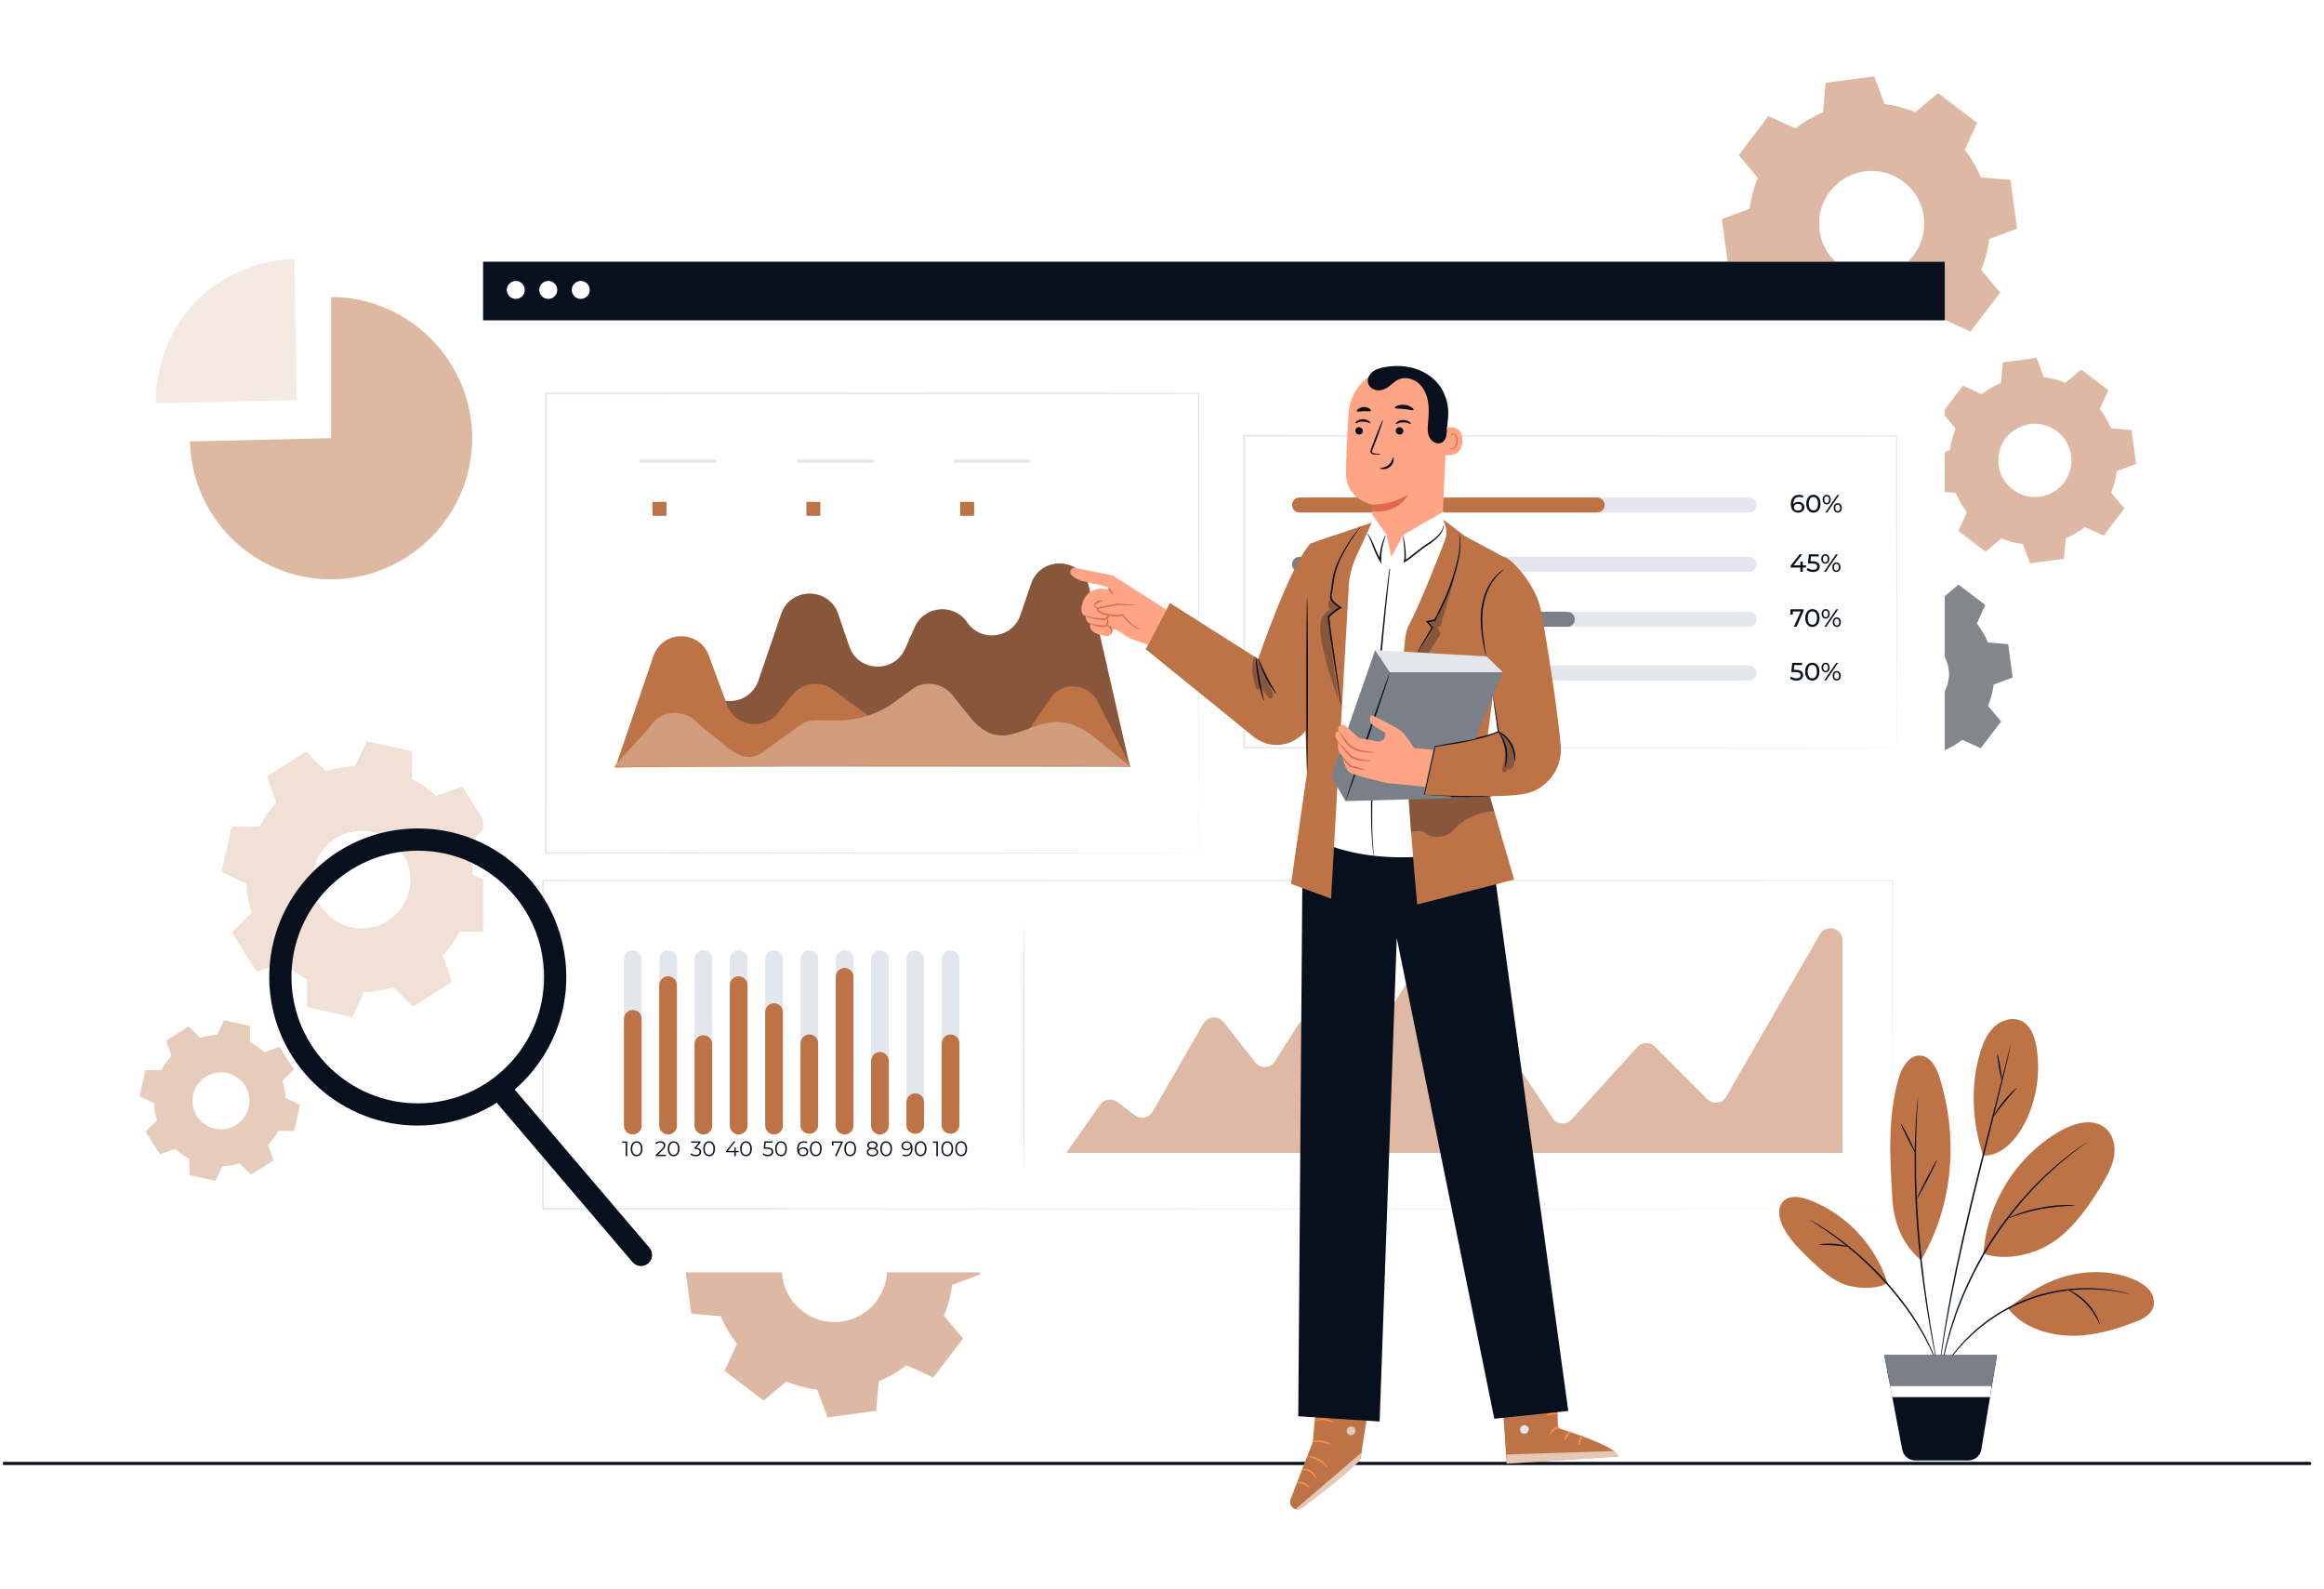 <svg width="512" height="350" viewBox="0 0 512 350" fill="none" xmlns="http://www.w3.org/2000/svg">
<g clip-path="url(#clip0_198_3011)">
<path d="M0.656 322.351H508.856" stroke="#09101D" stroke-width="0.7" stroke-linecap="round"/>
<g clip-path="url(#clip1_198_3011)">
<path opacity="0.5" fill-rule="evenodd" clip-rule="evenodd" d="M186.681 253.295C189.047 253.589 191.336 254.205 193.485 255.094L198.49 250.901L207.086 257.439L204.377 263.375C205.805 265.216 207.009 267.253 207.926 269.458L214.429 270.032L215.878 280.735L209.767 283.017C209.473 285.383 208.857 287.672 207.968 289.821L212.161 294.826L205.623 303.415L199.687 300.706C197.846 302.134 195.809 303.338 193.604 304.255L193.03 310.751L182.327 312.207L180.045 306.096C177.679 305.802 175.39 305.186 173.241 304.297L168.236 308.49L159.64 301.952L162.349 296.016C160.921 294.175 159.717 292.138 158.8 289.933L152.304 289.359L150.855 278.656L156.966 276.374C157.26 274.008 157.876 271.719 158.765 269.57L154.572 264.565L161.11 255.976L167.053 258.685C168.894 257.257 170.931 256.053 173.136 255.136L173.71 248.64L184.413 247.191L186.695 253.302L186.681 253.295ZM183.475 268.051C176.118 268.317 170.882 275.191 172.59 282.352C173.85 287.651 178.785 291.41 184.231 291.207C191.588 290.941 196.817 284.067 195.109 276.906C193.849 271.607 188.914 267.848 183.475 268.044V268.051Z" fill="#BE7346"/>
<g opacity="0.5">
<path d="M72.942 96.516V65.422C90.001 65.422 104.036 79.457 104.036 96.516C104.036 113.575 90.001 127.61 72.942 127.61C55.883 127.61 42.24 114.016 41.855 97.23L72.942 96.509V96.516Z" fill="#BE7346"/>
<path d="M65.36 88.137L34.266 88.837C34.266 80.738 37.43 72.254 43.079 66.451C48.728 60.648 56.785 57.274 64.884 57.05L65.367 88.137H65.36Z" fill="#EBD5C7"/>
</g>
<path opacity="0.5" fill-rule="evenodd" clip-rule="evenodd" d="M415.174 22.911C417.54 23.205 419.829 23.821 421.978 24.71L426.983 20.517L435.579 27.055L432.87 32.991C434.298 34.832 435.502 36.869 436.419 39.074L442.922 39.648L444.371 50.351L438.26 52.633C437.966 54.999 437.35 57.288 436.461 59.437L440.654 64.442L434.116 73.031L428.18 70.322C426.339 71.75 424.302 72.954 422.097 73.864L421.523 80.36L410.82 81.816L408.538 75.705C406.172 75.411 403.883 74.795 401.734 73.906L396.729 78.099L388.133 71.561L390.842 65.625C389.414 63.784 388.21 61.747 387.293 59.542L380.797 58.968L379.348 48.265L385.459 45.983C385.753 43.617 386.369 41.328 387.258 39.179L383.065 34.174L389.603 25.585L395.546 28.294C397.387 26.866 399.424 25.662 401.629 24.745L402.203 18.249L412.906 16.8L415.188 22.911H415.174ZM411.968 37.667C404.611 37.933 399.375 44.807 401.083 51.968C402.343 57.267 407.278 61.026 412.724 60.823C420.081 60.557 425.31 53.683 423.602 46.522C422.342 41.223 417.407 37.464 411.968 37.66V37.667Z" fill="#BE7346"/>
<path opacity="0.5" fill-rule="evenodd" clip-rule="evenodd" d="M450.28 83.069C451.925 83.279 453.521 83.699 455.019 84.322L458.505 81.403L464.49 85.96L462.607 90.097C463.601 91.378 464.441 92.799 465.078 94.332L469.6 94.731L470.608 102.179L466.352 103.768C466.149 105.413 465.722 107.009 465.099 108.507L468.018 111.993L463.468 117.978L459.331 116.095C458.05 117.089 456.629 117.922 455.096 118.566L454.697 123.088L447.249 124.096L445.66 119.84C444.015 119.637 442.419 119.21 440.921 118.587L437.435 121.506L431.45 116.956L433.333 112.819C432.339 111.538 431.506 110.117 430.862 108.584L426.34 108.185L425.332 100.737L429.588 99.148C429.791 97.503 430.218 95.907 430.841 94.409L427.922 90.923L432.472 84.938L436.609 86.821C437.89 85.827 439.311 84.987 440.844 84.35L441.243 79.828L448.691 78.82L450.28 83.076V83.069ZM448.047 93.345C442.923 93.527 439.276 98.315 440.466 103.306C441.348 106.995 444.778 109.613 448.572 109.473C453.696 109.284 457.336 104.503 456.146 99.519C455.271 95.83 451.834 93.212 448.047 93.352V93.345Z" fill="#BE7346"/>
<g opacity="0.5">
<path fill-rule="evenodd" clip-rule="evenodd" d="M90.702 171.604C92.676 172.633 94.482 173.914 96.078 175.391L101.818 173.347L107.215 181.866L102.917 186.185C103.575 188.264 103.96 190.434 104.044 192.667L109.546 195.278L107.334 205.12L101.237 205.134C100.208 207.108 98.927 208.914 97.45 210.51L99.494 216.257L90.975 221.654L86.656 217.356C84.577 218.014 82.407 218.399 80.174 218.483L77.563 223.992L67.721 221.787L67.707 215.69C65.733 214.661 63.927 213.38 62.331 211.903L56.584 213.947L51.187 205.428L55.492 201.109C54.834 199.03 54.449 196.86 54.365 194.634L48.863 192.016L51.068 182.174L57.165 182.16C58.194 180.186 59.475 178.38 60.952 176.784L58.908 171.037L67.427 165.64L71.746 169.945C73.825 169.287 75.995 168.902 78.228 168.818L80.839 163.316L90.681 165.521L90.695 171.618L90.702 171.604ZM82.022 183.189C76.191 181.88 70.402 185.548 69.093 191.379C67.784 197.21 71.452 202.999 77.283 204.308C83.114 205.617 88.903 201.949 90.212 196.118C91.521 190.287 87.853 184.498 82.022 183.189Z" fill="#BE7346"/>
<g opacity="0.8">
<path fill-rule="evenodd" clip-rule="evenodd" d="M90.702 171.604C92.676 172.633 94.482 173.914 96.078 175.391L101.818 173.347L107.215 181.866L102.917 186.185C103.575 188.264 103.96 190.434 104.044 192.667L109.546 195.278L107.334 205.12L101.237 205.134C100.208 207.108 98.927 208.914 97.45 210.51L99.494 216.257L90.975 221.654L86.656 217.356C84.577 218.014 82.407 218.399 80.174 218.483L77.563 223.992L67.721 221.787L67.707 215.69C65.733 214.661 63.927 213.38 62.331 211.903L56.584 213.947L51.187 205.428L55.492 201.109C54.834 199.03 54.449 196.86 54.365 194.634L48.863 192.016L51.068 182.174L57.165 182.16C58.194 180.186 59.475 178.38 60.952 176.784L58.908 171.037L67.427 165.64L71.746 169.945C73.825 169.287 75.995 168.902 78.228 168.818L80.839 163.316L90.681 165.521L90.695 171.618L90.702 171.604ZM82.022 183.189C76.191 181.88 70.402 185.548 69.093 191.379C67.784 197.21 71.452 202.999 77.283 204.308C83.114 205.617 88.903 201.949 90.212 196.118C91.521 190.287 87.853 184.498 82.022 183.189Z" fill="#EBD5C7"/>
</g>
<path fill-rule="evenodd" clip-rule="evenodd" d="M55.106 229.586C56.254 230.188 57.304 230.93 58.235 231.791L61.581 230.601L64.724 235.564L62.218 238.077C62.596 239.288 62.827 240.555 62.876 241.85L66.082 243.369L64.794 249.095H61.245C60.643 250.25 59.901 251.3 59.04 252.231L60.23 255.577L55.267 258.72L52.754 256.214C51.543 256.592 50.276 256.823 48.981 256.872L47.462 260.078L41.729 258.79V255.241C40.574 254.639 39.524 253.897 38.593 253.036L35.247 254.226L32.104 249.263L34.61 246.75C34.232 245.539 34.001 244.272 33.952 242.977L30.746 241.458L32.034 235.725H35.583C36.185 234.57 36.927 233.52 37.788 232.589L36.598 229.243L41.561 226.1L44.074 228.606C45.285 228.228 46.552 227.997 47.847 227.948L49.366 224.742L55.092 226.03V229.579H55.099L55.106 229.586ZM50.052 236.327C46.657 235.564 43.29 237.699 42.527 241.094C41.764 244.489 43.899 247.856 47.294 248.619C50.689 249.382 54.056 247.247 54.819 243.852C55.582 240.457 53.447 237.09 50.052 236.327Z" fill="#BE7346"/>
<g opacity="0.4">
<path fill-rule="evenodd" clip-rule="evenodd" d="M55.106 229.586C56.254 230.188 57.304 230.93 58.235 231.791L61.581 230.601L64.724 235.564L62.218 238.077C62.596 239.288 62.827 240.555 62.876 241.85L66.082 243.369L64.794 249.095H61.245C60.643 250.25 59.901 251.3 59.04 252.231L60.23 255.577L55.267 258.72L52.754 256.214C51.543 256.592 50.276 256.823 48.981 256.872L47.462 260.078L41.729 258.79V255.241C40.574 254.639 39.524 253.897 38.593 253.036L35.247 254.226L32.104 249.263L34.61 246.75C34.232 245.539 34.001 244.272 33.952 242.977L30.746 241.458L32.034 235.725H35.583C36.185 234.57 36.927 233.52 37.788 232.589L36.598 229.243L41.561 226.1L44.074 228.606C45.285 228.228 46.552 227.997 47.847 227.948L49.366 224.742L55.092 226.03V229.579H55.099L55.106 229.586ZM50.052 236.327C46.657 235.564 43.29 237.699 42.527 241.094C41.764 244.489 43.899 247.856 47.294 248.619C50.689 249.382 54.056 247.247 54.819 243.852C55.582 240.457 53.447 237.09 50.052 236.327Z" fill="#EBD5C7"/>
</g>
</g>
<path opacity="0.5" fill-rule="evenodd" clip-rule="evenodd" d="M423.385 130.417C425.009 130.62 426.577 131.04 428.054 131.649L431.484 128.772L437.378 133.259L435.523 137.333C436.503 138.593 437.329 139.993 437.959 141.505L442.418 141.897L443.412 149.24L439.219 150.808C439.016 152.432 438.596 154 437.987 155.477L440.864 158.914L436.377 164.808L432.303 162.953C431.043 163.933 429.643 164.759 428.131 165.389L427.739 169.848L420.396 170.842L418.828 166.649C417.204 166.446 415.636 166.026 414.159 165.417L410.722 168.294L404.828 163.807L406.69 159.733C405.71 158.473 404.884 157.073 404.254 155.561L399.795 155.169L398.801 147.826L402.994 146.258C403.197 144.634 403.617 143.066 404.226 141.589L401.349 138.152L405.836 132.258L409.91 134.113C411.17 133.133 412.57 132.307 414.082 131.677L414.474 127.218L421.817 126.224L423.385 130.417ZM421.18 140.546C416.126 140.728 412.535 145.446 413.711 150.36C414.579 154 417.967 156.576 421.698 156.436C426.745 156.254 430.336 151.536 429.167 146.622C428.306 142.982 424.918 140.406 421.18 140.539V140.546Z" fill="#09101D"/>
<g filter="url(#filter0_dd_198_3011)">
<path d="M417.954 47.145H95.926V269.759H417.954V47.145Z" fill="white"/>
<path d="M417.954 47.145H95.926V60.06H417.954V47.145Z" fill="#09101D"/>
<path d="M105.114 53.361C105.114 54.453 104.225 55.342 103.133 55.342C102.041 55.342 101.152 54.453 101.152 53.361C101.152 52.269 102.041 51.38 103.133 51.38C104.225 51.38 105.114 52.269 105.114 53.361Z" fill="white"/>
<path d="M112.271 53.361C112.271 54.453 111.382 55.342 110.29 55.342C109.198 55.342 108.309 54.453 108.309 53.361C108.309 52.269 109.198 51.38 110.29 51.38C111.382 51.38 112.271 52.269 112.271 53.361Z" fill="white"/>
<path d="M119.427 53.361C119.427 54.453 118.538 55.342 117.446 55.342C116.354 55.342 115.465 54.453 115.465 53.361C115.465 52.269 116.354 51.38 117.446 51.38C118.538 51.38 119.427 52.269 119.427 53.361Z" fill="white"/>
<path d="M406.431 255.773C406.431 254.968 406.389 229.194 406.326 183.463L406.431 183.568C340.008 183.582 231.515 183.61 109.141 183.645H109.119L109.301 183.463C109.301 208.236 109.301 232.435 109.301 255.773L109.119 255.591C278.653 255.696 404.652 255.766 406.423 255.773C404.652 255.773 278.653 255.85 109.119 255.955H108.938V255.773C108.938 232.435 108.938 208.236 108.938 183.463V183.281H109.141C231.515 183.309 340.001 183.337 406.431 183.358H406.536V183.463C406.466 229.194 406.431 254.968 406.431 255.773Z" fill="#E3E7EB"/>
<path d="M253.529 177.394C253.529 177.394 253.515 176.764 253.515 175.553C253.515 174.342 253.508 172.543 253.501 170.198C253.494 165.508 253.48 158.62 253.466 149.807C253.445 132.195 253.424 106.911 253.389 76.167L253.536 76.314C213.517 76.321 163.691 76.335 109.805 76.349H109.791L109.973 76.167C109.973 112.378 109.959 146.748 109.959 177.387L109.791 177.219C152.232 177.254 188.142 177.282 213.454 177.303C226.117 177.324 236.127 177.338 242.98 177.345C246.403 177.352 249.035 177.359 250.82 177.366C251.709 177.366 252.381 177.373 252.843 177.373C253.298 177.373 253.536 177.38 253.536 177.38C253.536 177.38 253.312 177.38 252.864 177.387C252.409 177.387 251.744 177.387 250.862 177.394C249.084 177.394 246.466 177.408 243.057 177.415C236.218 177.422 226.215 177.443 213.566 177.457C188.226 177.478 152.274 177.506 109.791 177.541H109.623V177.373C109.623 146.734 109.609 112.364 109.609 76.153V75.971H109.805C163.691 75.985 213.524 75.999 253.536 76.006H253.683V76.153C253.648 106.932 253.627 132.251 253.606 149.884C253.592 158.683 253.578 165.557 253.571 170.24C253.564 172.571 253.557 174.356 253.557 175.567C253.557 176.771 253.543 177.38 253.543 177.38L253.529 177.394Z" fill="#E3E7EB"/>
<path d="M125.331 158.249L135.684 143.276C137.791 140.231 141.984 139.496 144.994 141.652L146.45 142.695C150.062 145.278 155.144 143.647 156.579 139.447L161.605 124.74C163.649 118.762 172.112 118.762 174.156 124.74L176.585 131.859C178.538 137.564 186.476 137.914 188.919 132.398L191.026 127.638C193.133 122.892 199.629 122.297 202.562 126.581C205.642 131.089 212.544 130.151 214.308 124.985L216.66 118.104C218.823 111.783 227.916 112.266 229.4 118.776L238.395 158.256C238.395 158.256 125.639 157.941 125.324 158.256L125.331 158.249Z" fill="#BE7346"/>
<g opacity="0.3">
<path d="M125.331 158.249L135.684 143.276C137.791 140.231 141.984 139.496 144.994 141.652L146.45 142.695C150.062 145.278 155.144 143.647 156.579 139.447L161.605 124.74C163.649 118.762 172.112 118.762 174.156 124.74L176.585 131.859C178.538 137.564 186.476 137.914 188.919 132.398L191.026 127.638C193.133 122.892 199.629 122.297 202.562 126.581C205.642 131.089 212.544 130.151 214.308 124.985L216.66 118.104C218.823 111.783 227.916 112.266 229.4 118.776L238.395 158.256C238.395 158.256 125.639 157.941 125.324 158.256L125.331 158.249Z" fill="#09101D"/>
</g>
<path d="M125.035 158.634L133.449 134.022C135.423 128.254 143.543 128.156 145.65 133.875L149.682 144.781C151.425 149.499 157.648 150.514 160.805 146.594L164.067 142.534C166.237 139.839 170.143 139.321 172.936 141.365L180.538 146.923C181.651 147.735 182.988 148.169 184.36 148.169H194.034C195.406 148.169 196.75 148.603 197.856 149.415L205.052 154.679C208.006 156.835 212.157 156.128 214.222 153.104L220.977 143.22C221.061 143.094 221.152 142.975 221.243 142.856C223.952 139.426 229.391 140.147 231.358 144.053L238.589 158.389C238.589 158.389 125.035 158.158 125.035 158.62V158.634Z" fill="#BE7346"/>
<path d="M238.557 158.403L229.765 151.249C217.711 142.38 211.992 159.257 202.514 146.594L199.252 142.534C197.082 139.839 193.176 139.321 190.383 141.365L186.603 144.13C183.012 146.762 178.672 148.176 174.22 148.176H169.285C167.913 148.176 166.569 148.61 165.463 149.422L158.267 154.686C155.313 156.842 153.255 157.136 148.53 153.167C148.53 153.167 143.399 148.995 143.28 148.848C140.767 145.789 135.51 145.789 133.249 148.848C132.703 149.583 132.136 150.234 131.52 150.913L124.73 158.396C124.73 158.396 238.557 157.927 238.557 158.396V158.403Z" fill="#BE7346"/>
<g opacity="0.3">
<path d="M238.554 158.403L229.762 151.249C217.708 142.38 211.989 159.257 202.511 146.594L199.249 142.534C197.079 139.839 193.173 139.321 190.38 141.365L186.6 144.13C183.009 146.762 178.669 148.176 174.217 148.176H169.282C167.91 148.176 166.566 148.61 165.46 149.422L158.264 154.686C155.31 156.842 153.252 157.136 148.527 153.167C148.527 153.167 143.396 148.995 143.277 148.848C140.764 145.789 135.507 145.789 133.246 148.848C132.7 149.583 132.133 150.234 131.517 150.913L124.727 158.396C124.727 158.396 238.554 157.927 238.554 158.396V158.403Z" fill="white"/>
</g>
<path d="M136.327 100.044H133.254V103.117H136.327V100.044Z" fill="#BE7346"/>
<path d="M170.221 100.044H167.148V103.117H170.221V100.044Z" fill="#BE7346"/>
<path d="M204.108 100.044H201.035V103.117H204.108V100.044Z" fill="#BE7346"/>
<path d="M224.487 243.411L231.886 232.862C232.747 231.637 234.455 231.364 235.652 232.267L239.544 235.207C240.818 236.166 242.638 235.795 243.436 234.416L254.664 214.97C255.602 213.346 257.884 213.185 259.039 214.655L266.046 223.545C267.18 224.98 269.385 224.868 270.365 223.328L275.489 215.278C276.56 213.598 279.024 213.654 280.018 215.376L284.246 222.705C285.24 224.427 287.704 224.483 288.775 222.803L303.237 200.137C304.266 198.527 306.611 198.499 307.675 200.088L331.566 235.83C332.525 237.265 334.576 237.412 335.731 236.138L350.249 220.157C351.271 219.037 353.021 218.995 354.092 220.066L365.635 231.651C366.867 232.89 368.939 232.617 369.807 231.105L390.464 195.328C391.822 192.976 395.413 193.942 395.413 196.651V243.411H224.473H224.487Z" fill="#BE7346"/>
<path d="M407.368 154.203C407.368 154.203 407.361 153.783 407.354 152.978C407.354 152.166 407.347 150.969 407.34 149.408C407.333 146.272 407.319 141.652 407.305 135.716C407.291 123.844 407.263 106.68 407.235 85.491L407.368 85.624C369.911 85.638 319.266 85.652 263.63 85.673H263.623L263.805 85.491C263.805 109.683 263.805 132.93 263.798 154.21L263.623 154.035C305.504 154.07 341.414 154.098 366.866 154.119C379.599 154.14 389.714 154.154 396.658 154.168C400.123 154.175 402.797 154.182 404.61 154.189C405.513 154.189 406.199 154.196 406.668 154.196C407.13 154.196 407.375 154.21 407.375 154.21C407.375 154.21 407.151 154.217 406.689 154.224C406.227 154.224 405.548 154.224 404.652 154.231C402.846 154.231 400.186 154.245 396.735 154.252C389.805 154.266 379.704 154.28 366.985 154.301C341.505 154.322 305.553 154.35 263.623 154.385H263.448V154.21C263.448 132.937 263.448 109.683 263.441 85.491V85.309H263.63C319.266 85.33 369.904 85.344 407.368 85.358H407.501V85.491C407.473 106.715 407.445 123.907 407.431 135.8C407.417 141.729 407.403 146.335 407.396 149.464C407.396 151.018 407.382 152.208 407.382 153.013C407.382 153.811 407.368 154.21 407.368 154.21V154.203Z" fill="#E3E7EB"/>
<path d="M374.83 115.451H275.808C274.898 115.451 274.156 114.709 274.156 113.799C274.156 112.889 274.898 112.147 275.808 112.147H374.83C375.74 112.147 376.482 112.889 376.482 113.799C376.482 114.709 375.74 115.451 374.83 115.451Z" fill="#E3E7EB"/>
<path d="M374.83 102.382H275.808C274.898 102.382 274.156 101.64 274.156 100.73C274.156 99.82 274.898 99.078 275.808 99.078H374.83C375.74 99.078 376.482 99.82 376.482 100.73C376.482 101.64 375.74 102.382 374.83 102.382Z" fill="#E3E7EB"/>
<path d="M320.552 115.451H275.808C274.898 115.451 274.156 114.709 274.156 113.799C274.156 112.889 274.898 112.147 275.808 112.147H320.552C321.462 112.147 322.204 112.889 322.204 113.799C322.204 114.709 321.462 115.451 320.552 115.451Z" fill="#798087"/>
<path d="M387.39 114.506H386.662V115.451H386.13V114.506H383.988V114.121L385.955 111.601H386.55L384.66 114.03H386.137V113.197H386.655V114.03H387.383V114.506H387.39Z" fill="#09101D"/>
<path d="M390.401 114.297C390.401 114.962 389.925 115.494 388.945 115.494C388.399 115.494 387.86 115.319 387.531 115.025L387.783 114.591C388.042 114.836 388.469 115.004 388.938 115.004C389.519 115.004 389.848 114.738 389.848 114.318C389.848 113.898 389.575 113.611 388.679 113.611H387.804L388.007 111.595H390.177V112.071H388.469L388.364 113.128H388.791C389.939 113.128 390.394 113.604 390.394 114.29L390.401 114.297Z" fill="#09101D"/>
<path d="M390.742 112.616C390.742 111.986 391.106 111.566 391.638 111.566C392.17 111.566 392.527 111.986 392.527 112.616C392.527 113.246 392.17 113.666 391.638 113.666C391.106 113.666 390.742 113.239 390.742 112.616ZM392.177 112.616C392.177 112.154 391.974 111.881 391.638 111.881C391.302 111.881 391.099 112.161 391.099 112.616C391.099 113.071 391.309 113.351 391.638 113.351C391.967 113.351 392.177 113.078 392.177 112.616ZM393.962 111.601H394.389L391.757 115.451H391.337L393.969 111.601H393.962ZM393.185 114.436C393.185 113.806 393.542 113.386 394.074 113.386C394.606 113.386 394.97 113.806 394.97 114.436C394.97 115.066 394.606 115.486 394.074 115.486C393.542 115.486 393.185 115.059 393.185 114.436ZM394.613 114.436C394.613 113.981 394.403 113.701 394.074 113.701C393.745 113.701 393.535 113.974 393.535 114.436C393.535 114.898 393.738 115.171 394.074 115.171C394.41 115.171 394.613 114.891 394.613 114.436Z" fill="#09101D"/>
<path d="M374.83 127.553H275.808C274.898 127.553 274.156 126.811 274.156 125.901C274.156 124.991 274.898 124.249 275.808 124.249H374.83C375.74 124.249 376.482 124.991 376.482 125.901C376.482 126.811 375.74 127.553 374.83 127.553Z" fill="#E3E7EB"/>
<path d="M335.134 127.553H275.914C274.682 127.553 274.164 126.811 274.164 125.901C274.164 124.991 274.689 124.249 275.326 124.249H334.546C335.708 124.249 336.443 124.991 336.443 125.901C336.443 127.252 335.19 127.553 335.134 127.553Z" fill="#798087"/>
<path d="M386.844 123.703V124.074L385.29 127.553H384.709L386.235 124.179H384.478V124.865H383.953V123.696H386.858L386.844 123.703Z" fill="#09101D"/>
<path d="M387.219 125.629C387.219 124.376 387.891 123.662 388.794 123.662C389.697 123.662 390.362 124.376 390.362 125.629C390.362 126.882 389.69 127.596 388.794 127.596C387.898 127.596 387.219 126.882 387.219 125.629ZM389.809 125.629C389.809 124.642 389.389 124.152 388.794 124.152C388.199 124.152 387.772 124.649 387.772 125.629C387.772 126.609 388.192 127.106 388.794 127.106C389.396 127.106 389.809 126.609 389.809 125.629Z" fill="#09101D"/>
<path d="M390.828 124.718C390.828 124.088 391.192 123.668 391.724 123.668C392.256 123.668 392.613 124.088 392.613 124.718C392.613 125.348 392.256 125.768 391.724 125.768C391.192 125.768 390.828 125.341 390.828 124.718ZM392.263 124.718C392.263 124.256 392.06 123.983 391.724 123.983C391.388 123.983 391.185 124.263 391.185 124.718C391.185 125.173 391.395 125.453 391.724 125.453C392.053 125.453 392.263 125.18 392.263 124.718ZM394.048 123.703H394.475L391.843 127.553H391.423L394.055 123.703H394.048ZM393.271 126.538C393.271 125.908 393.628 125.488 394.16 125.488C394.692 125.488 395.056 125.908 395.056 126.538C395.056 127.168 394.692 127.588 394.16 127.588C393.628 127.588 393.271 127.161 393.271 126.538ZM394.699 126.538C394.699 126.083 394.489 125.803 394.16 125.803C393.831 125.803 393.621 126.076 393.621 126.538C393.621 127 393.824 127.273 394.16 127.273C394.496 127.273 394.699 126.993 394.699 126.538Z" fill="#09101D"/>
<path d="M374.83 139.37H275.808C274.898 139.37 274.156 138.628 274.156 137.718C274.156 136.808 274.898 136.066 275.808 136.066H374.83C375.74 136.066 376.482 136.808 376.482 137.718C376.482 138.628 375.74 139.37 374.83 139.37Z" fill="#E3E7EB"/>
<path d="M312.594 139.37H275.816C274.906 139.37 274.164 138.628 274.164 137.718C274.164 136.808 274.906 136.066 275.816 136.066H312.594C313.504 136.066 314.246 136.808 314.246 137.718C314.246 138.628 313.504 139.37 312.594 139.37Z" fill="#798087"/>
<path d="M386.737 138.215C386.737 138.88 386.261 139.412 385.281 139.412C384.735 139.412 384.196 139.237 383.867 138.943L384.119 138.509C384.378 138.754 384.805 138.922 385.274 138.922C385.855 138.922 386.184 138.656 386.184 138.236C386.184 137.816 385.911 137.529 385.015 137.529H384.14L384.343 135.513H386.513V135.989H384.805L384.7 137.046H385.127C386.275 137.046 386.73 137.522 386.73 138.208L386.737 138.215Z" fill="#09101D"/>
<path d="M387.191 137.438C387.191 136.185 387.863 135.471 388.766 135.471C389.669 135.471 390.334 136.185 390.334 137.438C390.334 138.691 389.662 139.405 388.766 139.405C387.87 139.405 387.191 138.691 387.191 137.438ZM389.781 137.438C389.781 136.451 389.361 135.961 388.766 135.961C388.171 135.961 387.744 136.458 387.744 137.438C387.744 138.418 388.164 138.915 388.766 138.915C389.368 138.915 389.781 138.418 389.781 137.438Z" fill="#09101D"/>
<path d="M390.805 136.534C390.805 135.904 391.169 135.484 391.701 135.484C392.233 135.484 392.59 135.904 392.59 136.534C392.59 137.164 392.233 137.584 391.701 137.584C391.169 137.584 390.805 137.157 390.805 136.534ZM392.24 136.534C392.24 136.072 392.037 135.799 391.701 135.799C391.365 135.799 391.162 136.079 391.162 136.534C391.162 136.989 391.372 137.269 391.701 137.269C392.03 137.269 392.24 136.996 392.24 136.534ZM394.025 135.519H394.452L391.82 139.369H391.4L394.032 135.519H394.025ZM393.248 138.354C393.248 137.724 393.605 137.304 394.137 137.304C394.669 137.304 395.033 137.731 395.033 138.354C395.033 138.977 394.669 139.404 394.137 139.404C393.605 139.404 393.248 138.977 393.248 138.354ZM394.676 138.354C394.676 137.899 394.466 137.619 394.137 137.619C393.808 137.619 393.598 137.892 393.598 138.354C393.598 138.816 393.801 139.089 394.137 139.089C394.473 139.089 394.676 138.809 394.676 138.354Z" fill="#09101D"/>
<path d="M341.363 102.382H275.808C274.898 102.382 274.156 101.64 274.156 100.73C274.156 99.82 274.898 99.078 275.808 99.078H341.363C342.273 99.078 343.015 99.82 343.015 100.73C343.015 101.64 342.273 102.382 341.363 102.382Z" fill="#BE7346"/>
<path d="M387.021 101.206C387.021 101.948 386.419 102.424 385.656 102.424C384.62 102.424 384.039 101.731 384.039 100.506C384.039 99.19 384.781 98.49 385.859 98.49C386.223 98.49 386.566 98.56 386.818 98.714L386.608 99.141C386.412 99.008 386.146 98.959 385.873 98.959C385.089 98.959 384.592 99.449 384.592 100.408C384.592 100.45 384.592 100.499 384.592 100.548C384.809 100.219 385.222 100.044 385.698 100.044C386.461 100.044 387.021 100.499 387.021 101.213V101.206ZM386.489 101.227C386.489 100.779 386.146 100.485 385.607 100.485C385.068 100.485 384.718 100.807 384.718 101.234C384.718 101.633 385.04 101.976 385.628 101.976C386.125 101.976 386.482 101.682 386.482 101.227H386.489Z" fill="#09101D"/>
<path d="M387.438 100.457C387.438 99.204 388.11 98.49 389.013 98.49C389.916 98.49 390.581 99.204 390.581 100.457C390.581 101.71 389.909 102.424 389.013 102.424C388.117 102.424 387.438 101.71 387.438 100.457ZM390.027 100.457C390.027 99.47 389.608 98.98 389.013 98.98C388.418 98.98 387.99 99.477 387.99 100.457C387.99 101.437 388.411 101.934 389.013 101.934C389.615 101.934 390.027 101.437 390.027 100.457Z" fill="#09101D"/>
<path d="M391.039 99.547C391.039 98.917 391.403 98.497 391.935 98.497C392.467 98.497 392.824 98.917 392.824 99.547C392.824 100.177 392.467 100.597 391.935 100.597C391.403 100.597 391.039 100.17 391.039 99.547ZM392.474 99.547C392.474 99.085 392.271 98.812 391.935 98.812C391.599 98.812 391.396 99.092 391.396 99.547C391.396 100.002 391.606 100.282 391.935 100.282C392.264 100.282 392.474 100.009 392.474 99.547ZM394.259 98.532H394.686L392.054 102.382H391.634L394.266 98.532H394.259ZM393.482 101.367C393.482 100.737 393.839 100.317 394.371 100.317C394.903 100.317 395.267 100.737 395.267 101.367C395.267 101.997 394.903 102.417 394.371 102.417C393.839 102.417 393.482 101.99 393.482 101.367ZM394.91 101.367C394.91 100.912 394.7 100.632 394.371 100.632C394.042 100.632 393.832 100.905 393.832 101.367C393.832 101.829 394.035 102.102 394.371 102.102C394.707 102.102 394.91 101.822 394.91 101.367Z" fill="#09101D"/>
<path d="M128.911 239.218C127.833 239.218 126.965 238.35 126.965 237.272V200.767C126.965 199.689 127.833 198.821 128.911 198.821C129.989 198.821 130.857 199.689 130.857 200.767V237.272C130.857 238.35 129.989 239.218 128.911 239.218Z" fill="#E3E7EB"/>
<path d="M128.911 239.386C127.833 239.386 126.965 238.518 126.965 237.44V213.906C126.965 212.835 127.833 211.96 128.911 211.96C129.989 211.96 130.857 212.828 130.857 213.906V237.44C130.857 238.518 129.989 239.386 128.911 239.386Z" fill="#BE7346"/>
<path d="M127.681 240.912V244.16H127.345V241.213H126.582V240.919H127.681V240.912Z" fill="#09101D"/>
<path d="M128.453 242.536C128.453 241.5 128.992 240.884 129.748 240.884C130.504 240.884 131.043 241.5 131.043 242.536C131.043 243.572 130.497 244.188 129.748 244.188C128.999 244.188 128.453 243.572 128.453 242.536ZM130.7 242.536C130.7 241.668 130.308 241.192 129.748 241.192C129.188 241.192 128.796 241.668 128.796 242.536C128.796 243.404 129.188 243.88 129.748 243.88C130.308 243.88 130.7 243.404 130.7 242.536Z" fill="#09101D"/>
<path d="M136.688 239.218C135.61 239.218 134.742 238.35 134.742 237.272V200.767C134.742 199.689 135.61 198.821 136.688 198.821C137.759 198.821 138.634 199.689 138.634 200.767V237.272C138.634 238.35 137.766 239.218 136.688 239.218Z" fill="#E3E7EB"/>
<path d="M136.688 239.386C135.61 239.386 134.742 238.518 134.742 237.44V206.493C134.742 205.415 135.61 204.547 136.688 204.547C137.759 204.547 138.634 205.415 138.634 206.493V237.44C138.634 238.518 137.766 239.386 136.688 239.386Z" fill="#BE7346"/>
<path d="M136.225 243.859V244.153H133.95V243.915L135.301 242.592C135.665 242.228 135.735 242.011 135.735 241.787C135.735 241.409 135.469 241.178 134.972 241.178C134.594 241.178 134.3 241.297 134.09 241.542L133.852 241.339C134.104 241.045 134.503 240.877 135 240.877C135.658 240.877 136.078 241.213 136.078 241.752C136.078 242.06 135.98 242.34 135.546 242.767L134.44 243.852H136.225V243.859Z" fill="#09101D"/>
<path d="M136.617 242.535C136.617 241.499 137.156 240.883 137.912 240.883C138.668 240.883 139.207 241.499 139.207 242.535C139.207 243.571 138.661 244.187 137.912 244.187C137.163 244.187 136.617 243.571 136.617 242.535ZM138.864 242.535C138.864 241.667 138.472 241.191 137.912 241.191C137.352 241.191 136.96 241.667 136.96 242.535C136.96 243.403 137.352 243.879 137.912 243.879C138.472 243.879 138.864 243.403 138.864 242.535Z" fill="#09101D"/>
<path d="M144.466 239.218C143.395 239.218 142.52 238.35 142.52 237.272V200.767C142.52 199.689 143.388 198.821 144.466 198.821C145.544 198.821 146.412 199.689 146.412 200.767V237.272C146.412 238.35 145.544 239.218 144.466 239.218Z" fill="#E3E7EB"/>
<path d="M144.466 239.386C143.395 239.386 142.52 238.518 142.52 237.44V219.464C142.52 218.386 143.388 217.518 144.466 217.518C145.544 217.518 146.412 218.386 146.412 219.464V237.44C146.412 238.518 145.544 239.386 144.466 239.386Z" fill="#BE7346"/>
<path d="M143.966 243.229C143.966 243.768 143.574 244.188 142.79 244.188C142.321 244.188 141.873 244.027 141.621 243.768L141.782 243.502C141.992 243.719 142.363 243.88 142.79 243.88C143.329 243.88 143.623 243.628 143.623 243.229C143.623 242.83 143.35 242.585 142.748 242.585H142.517V242.34L143.413 241.213H141.754V240.919H143.84V241.157L142.923 242.312C143.616 242.347 143.966 242.718 143.966 243.236V243.229Z" fill="#09101D"/>
<path d="M144.43 242.536C144.43 241.5 144.969 240.884 145.725 240.884C146.481 240.884 147.02 241.5 147.02 242.536C147.02 243.572 146.474 244.188 145.725 244.188C144.976 244.188 144.43 243.572 144.43 242.536ZM146.677 242.536C146.677 241.668 146.285 241.192 145.725 241.192C145.165 241.192 144.773 241.668 144.773 242.536C144.773 243.404 145.165 243.88 145.725 243.88C146.285 243.88 146.677 243.404 146.677 242.536Z" fill="#09101D"/>
<path d="M152.239 239.218C151.161 239.218 150.293 238.35 150.293 237.272V200.767C150.293 199.689 151.161 198.821 152.239 198.821C153.31 198.821 154.185 199.689 154.185 200.767V237.272C154.185 238.35 153.317 239.218 152.239 239.218Z" fill="#E3E7EB"/>
<path d="M152.239 239.386C151.161 239.386 150.293 238.518 150.293 237.44V206.493C150.293 205.415 151.161 204.547 152.239 204.547C153.31 204.547 154.185 205.415 154.185 206.493V237.44C154.185 238.518 153.317 239.386 152.239 239.386Z" fill="#BE7346"/>
<path d="M152.251 243.306H151.6V244.16H151.264V243.306H149.43V243.068L151.152 240.919H151.523L149.864 243.012H151.271V242.263H151.593V243.012H152.244V243.306H152.251Z" fill="#09101D"/>
<path d="M152.555 242.536C152.555 241.5 153.094 240.884 153.85 240.884C154.606 240.884 155.145 241.5 155.145 242.536C155.145 243.572 154.599 244.188 153.85 244.188C153.101 244.188 152.555 243.572 152.555 242.536ZM154.802 242.536C154.802 241.668 154.41 241.192 153.85 241.192C153.29 241.192 152.898 241.668 152.898 242.536C152.898 243.404 153.29 243.88 153.85 243.88C154.41 243.88 154.802 243.404 154.802 242.536Z" fill="#09101D"/>
<path d="M160.024 239.218C158.953 239.218 158.078 238.35 158.078 237.272V200.767C158.078 199.689 158.946 198.821 160.024 198.821C161.102 198.821 161.97 199.689 161.97 200.767V237.272C161.97 238.35 161.102 239.218 160.024 239.218Z" fill="#E3E7EB"/>
<path d="M160.024 239.386C158.953 239.386 158.078 238.518 158.078 237.44V212.422C158.078 211.351 158.946 210.476 160.024 210.476C161.102 210.476 161.97 211.344 161.97 212.422V237.44C161.97 238.518 161.102 239.386 160.024 239.386Z" fill="#BE7346"/>
<path d="M159.854 243.201C159.854 243.754 159.469 244.181 158.678 244.181C158.209 244.181 157.768 244.02 157.516 243.761L157.677 243.495C157.887 243.712 158.258 243.873 158.671 243.873C159.224 243.873 159.511 243.607 159.511 243.208C159.511 242.788 159.252 242.529 158.426 242.529H157.733L157.901 240.905H159.679V241.199H158.195L158.083 242.235H158.503C159.483 242.235 159.854 242.62 159.854 243.194V243.201Z" fill="#09101D"/>
<path d="M160.277 242.536C160.277 241.5 160.816 240.884 161.572 240.884C162.328 240.884 162.867 241.5 162.867 242.536C162.867 243.572 162.321 244.188 161.572 244.188C160.823 244.188 160.277 243.572 160.277 242.536ZM162.524 242.536C162.524 241.668 162.132 241.192 161.572 241.192C161.012 241.192 160.62 241.668 160.62 242.536C160.62 243.404 161.012 243.88 161.572 243.88C162.132 243.88 162.524 243.404 162.524 242.536Z" fill="#09101D"/>
<path d="M167.801 239.218C166.723 239.218 165.855 238.35 165.855 237.272V200.767C165.855 199.689 166.723 198.821 167.801 198.821C168.879 198.821 169.747 199.689 169.747 200.767V237.272C169.747 238.35 168.879 239.218 167.801 239.218Z" fill="#E3E7EB"/>
<path d="M167.801 239.218C166.723 239.218 165.855 238.35 165.855 237.447V219.471C165.855 218.225 166.723 217.357 167.801 217.357C168.879 217.357 169.747 218.225 169.747 219.303V237.279C169.747 238.357 168.879 239.225 167.801 239.225V239.218Z" fill="#BE7346"/>
<path d="M167.553 243.187C167.553 243.796 167.077 244.181 166.447 244.181C165.586 244.181 165.117 243.586 165.117 242.557C165.117 241.451 165.719 240.877 166.601 240.877C166.895 240.877 167.168 240.926 167.371 241.052L167.238 241.318C167.07 241.206 166.846 241.164 166.608 241.164C165.908 241.164 165.46 241.612 165.46 242.494C165.46 242.571 165.46 242.662 165.474 242.76C165.635 242.403 166.013 242.207 166.468 242.207C167.112 242.207 167.56 242.585 167.56 243.18L167.553 243.187ZM167.224 243.194C167.224 242.767 166.909 242.494 166.405 242.494C165.901 242.494 165.572 242.802 165.572 243.201C165.572 243.558 165.866 243.894 166.433 243.894C166.902 243.894 167.224 243.621 167.224 243.187V243.194Z" fill="#09101D"/>
<path d="M167.938 242.535C167.938 241.499 168.477 240.883 169.233 240.883C169.989 240.883 170.527 241.499 170.527 242.535C170.527 243.571 169.982 244.187 169.233 244.187C168.484 244.187 167.938 243.571 167.938 242.535ZM170.184 242.535C170.184 241.667 169.793 241.191 169.233 241.191C168.673 241.191 168.281 241.667 168.281 242.535C168.281 243.403 168.673 243.879 169.233 243.879C169.793 243.879 170.184 243.403 170.184 242.535Z" fill="#09101D"/>
<path d="M175.579 239.218C174.501 239.218 173.633 238.35 173.633 237.272V200.767C173.633 199.689 174.501 198.821 175.579 198.821C176.65 198.821 177.525 199.689 177.525 200.767V237.272C177.525 238.35 176.657 239.218 175.579 239.218Z" fill="#E3E7EB"/>
<path d="M175.579 239.386C174.501 239.386 173.633 238.518 173.633 237.44V204.645C173.633 203.567 174.501 202.699 175.579 202.699C176.65 202.699 177.525 203.567 177.525 204.645V237.44C177.525 238.518 176.657 239.386 175.579 239.386Z" fill="#BE7346"/>
<path d="M175.161 240.912V241.15L173.803 244.16H173.439L174.776 241.213H173.11V241.822H172.781V240.919H175.161V240.912Z" fill="#09101D"/>
<path d="M175.512 242.536C175.512 241.5 176.051 240.884 176.807 240.884C177.563 240.884 178.102 241.5 178.102 242.536C178.102 243.572 177.556 244.188 176.807 244.188C176.058 244.188 175.512 243.572 175.512 242.536ZM177.759 242.536C177.759 241.668 177.367 241.192 176.807 241.192C176.247 241.192 175.855 241.668 175.855 242.536C175.855 243.404 176.247 243.88 176.807 243.88C177.367 243.88 177.759 243.404 177.759 242.536Z" fill="#09101D"/>
<path d="M183.36 239.218C182.282 239.218 181.414 238.35 181.414 237.272V200.767C181.414 199.689 182.282 198.821 183.36 198.821C184.431 198.821 185.306 199.689 185.306 200.767V237.272C185.306 238.35 184.438 239.218 183.36 239.218Z" fill="#E3E7EB"/>
<path d="M183.36 239.386C182.282 239.386 181.414 238.518 181.414 237.44V223.174C181.414 222.103 182.282 221.228 183.36 221.228C184.431 221.228 185.306 222.096 185.306 223.174V237.44C185.306 238.518 184.438 239.386 183.36 239.386Z" fill="#BE7346"/>
<path d="M182.97 243.257C182.97 243.831 182.48 244.188 181.71 244.188C180.94 244.188 180.457 243.831 180.457 243.257C180.457 242.865 180.681 242.592 181.08 242.459C180.751 242.326 180.569 242.081 180.569 241.745C180.569 241.22 181.017 240.884 181.703 240.884C182.389 240.884 182.851 241.213 182.851 241.745C182.851 242.081 182.662 242.326 182.333 242.459C182.739 242.592 182.97 242.872 182.97 243.257ZM182.627 243.257C182.627 242.858 182.284 242.606 181.71 242.606C181.136 242.606 180.8 242.858 180.8 243.257C180.8 243.656 181.136 243.908 181.71 243.908C182.284 243.908 182.627 243.656 182.627 243.257ZM181.71 242.347C182.214 242.347 182.515 242.123 182.515 241.766C182.515 241.409 182.193 241.178 181.71 241.178C181.227 241.178 180.905 241.402 180.905 241.759C180.905 242.116 181.199 242.34 181.71 242.34V242.347Z" fill="#09101D"/>
<path d="M183.43 242.536C183.43 241.5 183.969 240.884 184.725 240.884C185.481 240.884 186.02 241.5 186.02 242.536C186.02 243.572 185.474 244.188 184.725 244.188C183.976 244.188 183.43 243.572 183.43 242.536ZM185.677 242.536C185.677 241.668 185.285 241.192 184.725 241.192C184.165 241.192 183.773 241.668 183.773 242.536C183.773 243.404 184.165 243.88 184.725 243.88C185.285 243.88 185.677 243.404 185.677 242.536Z" fill="#09101D"/>
<path d="M191.133 239.218C190.055 239.218 189.188 238.35 189.188 237.272V200.767C189.188 199.689 190.055 198.821 191.133 198.821C192.211 198.821 193.079 199.689 193.079 200.767V237.272C193.079 238.35 192.211 239.218 191.133 239.218Z" fill="#E3E7EB"/>
<path d="M191.133 239.218C190.055 239.218 189.188 238.35 189.188 237.447V232.442C189.188 231.196 190.055 230.328 191.133 230.328C192.211 230.328 193.079 231.196 193.079 232.274V237.279C193.079 238.357 192.211 239.225 191.133 239.225V239.218Z" fill="#BE7346"/>
<path d="M190.545 242.508C190.545 243.614 189.943 244.188 189.061 244.188C188.767 244.188 188.494 244.139 188.291 244.013L188.424 243.747C188.592 243.859 188.816 243.901 189.054 243.901C189.754 243.901 190.202 243.453 190.202 242.571C190.202 242.494 190.202 242.403 190.188 242.305C190.027 242.662 189.649 242.858 189.194 242.858C188.55 242.858 188.102 242.48 188.102 241.885C188.102 241.29 188.578 240.891 189.208 240.891C190.069 240.891 190.538 241.486 190.538 242.515L190.545 242.508ZM190.083 241.864C190.083 241.507 189.789 241.171 189.222 241.171C188.753 241.171 188.431 241.444 188.431 241.878C188.431 242.312 188.746 242.578 189.25 242.578C189.754 242.578 190.083 242.27 190.083 241.871V241.864Z" fill="#09101D"/>
<path d="M191.027 242.536C191.027 241.5 191.566 240.884 192.322 240.884C193.078 240.884 193.617 241.5 193.617 242.536C193.617 243.572 193.071 244.188 192.322 244.188C191.573 244.188 191.027 243.572 191.027 242.536ZM193.274 242.536C193.274 241.668 192.882 241.192 192.322 241.192C191.762 241.192 191.37 241.668 191.37 242.536C191.37 243.404 191.762 243.88 192.322 243.88C192.882 243.88 193.274 243.404 193.274 242.536Z" fill="#09101D"/>
<path d="M198.911 239.218C197.84 239.218 196.965 238.35 196.965 237.272V200.767C196.965 199.689 197.833 198.821 198.911 198.821C199.989 198.821 200.857 199.689 200.857 200.767V237.272C200.857 238.35 199.989 239.218 198.911 239.218Z" fill="#E3E7EB"/>
<path d="M198.911 239.218C197.84 239.218 196.965 238.35 196.965 237.447V219.471C196.965 218.225 197.833 217.357 198.911 217.357C199.989 217.357 200.857 218.225 200.857 219.303V237.279C200.857 238.357 199.989 239.225 198.911 239.225V239.218Z" fill="#BE7346"/>
<path d="M196.122 240.912V244.16H195.786V241.213H195.023V240.919H196.122V240.912Z" fill="#09101D"/>
<path d="M196.895 242.535C196.895 241.499 197.434 240.883 198.19 240.883C198.946 240.883 199.485 241.499 199.485 242.535C199.485 243.571 198.939 244.187 198.19 244.187C197.441 244.187 196.895 243.571 196.895 242.535ZM199.142 242.535C199.142 241.667 198.75 241.191 198.19 241.191C197.63 241.191 197.238 241.667 197.238 242.535C197.238 243.403 197.63 243.879 198.19 243.879C198.75 243.879 199.142 243.403 199.142 242.535Z" fill="#09101D"/>
<path d="M199.961 242.535C199.961 241.499 200.5 240.883 201.256 240.883C202.012 240.883 202.551 241.499 202.551 242.535C202.551 243.571 202.005 244.187 201.256 244.187C200.507 244.187 199.961 243.571 199.961 242.535ZM202.208 242.535C202.208 241.667 201.816 241.191 201.256 241.191C200.696 241.191 200.304 241.667 200.304 242.535C200.304 243.403 200.696 243.879 201.256 243.879C201.816 243.879 202.208 243.403 202.208 242.535Z" fill="#09101D"/>
<path d="M215.03 246.848C214.932 246.848 214.848 234.836 214.848 220.017C214.848 205.198 214.932 193.186 215.03 193.186C215.128 193.186 215.212 205.198 215.212 220.017C215.212 234.836 215.128 246.848 215.03 246.848Z" fill="#E3E7EB"/>
<g opacity="0.5">
<path d="M224.487 243.411L231.886 232.862C232.747 231.637 234.455 231.364 235.652 232.267L239.544 235.207C240.818 236.166 242.638 235.795 243.436 234.416L254.664 214.97C255.602 213.346 257.884 213.185 259.039 214.655L266.046 223.545C267.18 224.98 269.385 224.868 270.365 223.328L275.489 215.278C276.56 213.598 279.024 213.654 280.018 215.376L284.246 222.705C285.24 224.427 287.704 224.483 288.775 222.803L303.237 200.137C304.266 198.527 306.611 198.499 307.675 200.088L331.566 235.83C332.525 237.265 334.576 237.412 335.731 236.138L350.249 220.157C351.271 219.037 353.021 218.995 354.092 220.066L365.635 231.651C366.867 232.89 368.939 232.617 369.807 231.105L390.464 195.328C391.822 192.976 395.413 193.942 395.413 196.651V243.411H224.473H224.487Z" fill="white"/>
</g>
</g>
<path d="M140.965 101.577H157.8" stroke="#E3E7EB" stroke-width="0.7" stroke-miterlimit="10"/>
<path d="M175.578 101.577H192.413" stroke="#E3E7EB" stroke-width="0.7" stroke-miterlimit="10"/>
<path d="M210.195 101.577H227.03" stroke="#E3E7EB" stroke-width="0.7" stroke-miterlimit="10"/>
<path d="M92.015 247.926C75.516 247.926 61.292 235.445 59.5 218.68C57.582 200.739 70.616 184.583 88.564 182.665C97.258 181.741 105.791 184.247 112.588 189.735C119.392 195.223 123.648 203.035 124.579 211.722C126.497 229.663 113.463 245.819 95.515 247.737C94.339 247.863 93.17 247.926 92.015 247.926ZM92.092 187.376C91.091 187.376 90.09 187.432 89.082 187.537C73.829 189.168 62.741 202.902 64.372 218.162C66.003 233.415 79.744 244.51 94.997 242.872C110.25 241.241 121.338 227.5 119.707 212.247C118.916 204.855 115.297 198.219 109.515 193.55C104.517 189.518 98.427 187.376 92.099 187.376H92.092Z" fill="#09101D"/>
<path d="M141.225 278.873C140.532 278.873 139.846 278.579 139.356 278.012L108.409 241.696C107.534 240.667 107.653 239.12 108.682 238.245C109.711 237.37 111.258 237.489 112.133 238.518L143.08 274.834C143.955 275.863 143.836 277.41 142.807 278.285C142.345 278.677 141.778 278.873 141.218 278.873H141.225Z" fill="#09101D"/>
<path d="M436.98 276.128C442.02 277.885 448.586 276.317 452.898 273.167C457.21 270.017 460.311 265.509 463.055 260.938C464.231 258.985 465.372 256.955 465.743 254.708C466.114 252.461 465.568 249.934 463.825 248.471C461.116 246.189 456.972 247.351 453.892 249.101C444.267 254.582 437.701 265.082 436.98 276.135" fill="#BE7346"/>
<path d="M442.391 288.189C445.415 292.179 450.616 293.957 455.614 294.188C460.619 294.419 465.561 293.04 470.237 291.241C471.931 290.59 473.793 289.701 474.374 287.979C474.815 286.677 474.36 285.193 473.485 284.129C472.61 283.065 471.371 282.365 470.111 281.826C465.505 279.866 460.234 279.775 455.397 281.028C450.553 282.281 446.325 285.088 442.398 288.189" fill="#BE7346"/>
<path d="M436.912 254.547C441.084 254.631 444.241 250.977 446.124 247.26C448.735 242.108 449.624 236.102 448.609 230.418C448.231 228.29 447.419 225.987 445.515 224.965C443.576 223.922 441.056 224.608 439.432 226.092C437.808 227.576 436.919 229.69 436.268 231.797C434.028 239.042 434.511 247.365 436.912 254.554" fill="#BE7346"/>
<path d="M423.21 277.612C430.322 265.509 431.505 250.704 427.305 237.313C426.626 235.143 425.338 232.658 423.063 232.511C420.55 232.35 418.968 235.157 418.275 237.579C415.839 246.084 416.357 255.114 416.896 263.941C417.225 269.38 419.094 274.028 423.21 277.605" fill="#BE7346"/>
<path d="M415.82 282.589C413.244 274.301 406.692 267.35 398.565 264.291C396.675 263.577 394.274 263.178 392.867 264.62C391.488 266.034 391.908 268.407 392.797 270.171C394.225 273.027 396.549 275.323 398.866 277.528C400.973 279.53 403.157 281.546 405.824 282.708C408.484 283.87 413.377 284.171 415.813 282.582" fill="#BE7346"/>
<path d="M459.899 251.502C459.899 251.502 459.857 251.544 459.773 251.614C459.668 251.691 459.542 251.789 459.388 251.908C459.024 252.181 458.527 252.552 457.897 253.021C457.568 253.259 457.211 253.532 456.819 253.819C456.434 254.12 456.028 254.47 455.58 254.827C454.698 255.562 453.662 256.353 452.612 257.347C452.08 257.83 451.52 258.341 450.939 258.873C450.358 259.405 449.798 260.007 449.196 260.602C447.971 261.778 446.788 263.15 445.514 264.571C443.05 267.476 440.516 270.829 438.185 274.567C435.889 278.326 434.02 282.092 432.522 285.599C431.822 287.377 431.122 289.05 430.618 290.667C430.352 291.472 430.065 292.242 429.848 292.998C429.638 293.754 429.428 294.482 429.232 295.175C428.812 296.554 428.567 297.842 428.301 298.955C428.175 299.515 428.049 300.033 427.951 300.516C427.867 300.999 427.79 301.44 427.72 301.839C427.58 302.616 427.468 303.225 427.391 303.673C427.356 303.869 427.321 304.023 427.3 304.149C427.279 304.254 427.265 304.31 427.258 304.31C427.258 304.31 427.258 304.254 427.265 304.142C427.279 304.016 427.3 303.855 427.328 303.659C427.391 303.211 427.482 302.595 427.594 301.818C427.657 301.412 427.72 300.971 427.797 300.488C427.881 300.005 428.007 299.48 428.119 298.92C428.364 297.8 428.595 296.505 429.001 295.119C429.19 294.419 429.386 293.691 429.596 292.928C429.806 292.165 430.093 291.395 430.352 290.583C430.849 288.952 431.542 287.265 432.235 285.48C433.726 281.952 435.588 278.165 437.898 274.392C440.243 270.64 442.791 267.28 445.283 264.375C446.571 262.954 447.768 261.589 449 260.413C449.609 259.818 450.176 259.223 450.764 258.691C451.352 258.166 451.919 257.662 452.458 257.179C453.515 256.192 454.572 255.408 455.468 254.687C455.923 254.33 456.329 253.994 456.728 253.7C457.127 253.42 457.498 253.161 457.827 252.923C458.471 252.475 458.982 252.118 459.353 251.859C459.514 251.747 459.647 251.663 459.752 251.586C459.843 251.53 459.892 251.502 459.892 251.502H459.899Z" fill="#09101D"/>
<path d="M469.313 285.046C469.313 285.046 469.145 285.032 468.823 284.962C468.508 284.906 468.046 284.78 467.437 284.682C466.233 284.444 464.476 284.178 462.292 284.052C457.945 283.772 451.764 284.29 445.576 286.866C439.388 289.442 434.663 293.46 431.793 296.743C430.344 298.381 429.294 299.816 428.615 300.838C428.258 301.335 428.02 301.755 427.838 302.021C427.663 302.294 427.565 302.427 427.551 302.427C427.544 302.427 427.621 302.273 427.782 301.986C427.95 301.706 428.167 301.286 428.51 300.768C429.161 299.725 430.183 298.262 431.625 296.589C434.467 293.25 439.206 289.155 445.457 286.558C451.701 283.961 457.945 283.478 462.32 283.821C464.518 283.982 466.282 284.283 467.479 284.556C468.081 284.675 468.543 284.822 468.851 284.899C469.166 284.983 469.327 285.032 469.32 285.046H469.313Z" fill="#09101D"/>
<path d="M443.056 229.795C443.056 229.795 443.056 229.858 443.028 229.984C443 230.124 442.958 230.306 442.916 230.53C442.804 231.027 442.65 231.727 442.447 232.616C442.041 234.422 441.411 237.033 440.627 240.253C439.059 246.693 436.784 255.562 434.411 265.39C433.235 270.311 432.164 275.008 431.247 279.292C430.344 283.576 429.574 287.447 429 290.709C428.692 292.34 428.461 293.817 428.244 295.112C428.02 296.407 427.845 297.527 427.712 298.444C427.572 299.34 427.46 300.047 427.383 300.551C427.348 300.775 427.313 300.957 427.292 301.097C427.271 301.223 427.257 301.286 427.25 301.279C427.25 301.279 427.25 301.216 427.257 301.09C427.271 300.95 427.292 300.768 427.32 300.537C427.383 300.026 427.474 299.319 427.586 298.416C427.698 297.499 427.852 296.372 428.062 295.07C428.265 293.768 428.475 292.284 428.769 290.653C429.315 287.384 430.057 283.506 430.946 279.208C431.849 274.917 432.906 270.213 434.089 265.292C436.462 255.457 438.772 246.602 440.396 240.176C441.201 236.984 441.859 234.387 442.321 232.567C442.545 231.685 442.72 230.992 442.853 230.502C442.916 230.278 442.958 230.103 443 229.963C443.035 229.844 443.056 229.781 443.063 229.781L443.056 229.795Z" fill="#09101D"/>
<path d="M426.726 300.313C426.726 300.313 426.705 300.264 426.684 300.166C426.656 300.047 426.629 299.907 426.587 299.732C426.503 299.319 426.384 298.759 426.237 298.045C425.936 296.582 425.537 294.454 425.082 291.822C424.172 286.558 423.087 279.25 422.422 271.116C422.1 267.049 421.918 263.164 421.841 259.629C421.785 256.094 421.812 252.909 421.924 250.242C421.959 248.905 422.044 247.701 422.107 246.637C422.163 245.58 422.233 244.663 422.303 243.921C422.373 243.2 422.422 242.626 422.464 242.206C422.485 242.024 422.499 241.884 422.513 241.758C422.527 241.66 422.534 241.604 422.541 241.604C422.541 241.604 422.548 241.66 422.541 241.758C422.541 241.877 422.533 242.024 422.526 242.206C422.505 242.626 422.471 243.2 422.429 243.921C422.38 244.663 422.324 245.58 422.289 246.637C422.247 247.694 422.177 248.905 422.163 250.235C422.086 252.902 422.079 256.08 422.149 259.608C422.247 263.136 422.435 267.014 422.75 271.074C423.415 279.194 424.459 286.495 425.306 291.766C425.733 294.398 426.097 296.533 426.356 298.003C426.475 298.717 426.572 299.284 426.642 299.697C426.67 299.872 426.692 300.019 426.713 300.138C426.727 300.236 426.726 300.292 426.726 300.292V300.313Z" fill="#09101D"/>
<path d="M427.249 301.846C427.249 301.846 427.172 301.706 427.067 301.426C426.948 301.118 426.794 300.712 426.598 300.208C426.493 299.942 426.388 299.648 426.262 299.326C426.122 299.011 425.968 298.668 425.807 298.304C425.646 297.933 425.471 297.541 425.282 297.128C425.1 296.715 424.862 296.295 424.638 295.84C424.407 295.392 424.162 294.916 423.91 294.433C423.63 293.957 423.343 293.46 423.042 292.949C422.468 291.906 421.733 290.87 421.019 289.736C419.493 287.538 417.701 285.207 415.664 282.89C413.606 280.594 411.499 278.536 409.518 276.737C408.496 275.876 407.558 275.015 406.613 274.294C406.151 273.923 405.703 273.566 405.269 273.223C404.828 272.894 404.401 272.579 403.988 272.278C403.183 271.669 402.42 271.158 401.755 270.71C401.097 270.255 400.516 269.87 400.033 269.576C399.578 269.289 399.214 269.058 398.934 268.876C398.682 268.715 398.556 268.624 398.563 268.61C398.563 268.603 398.71 268.673 398.969 268.813C399.256 268.974 399.634 269.191 400.103 269.457C400.6 269.73 401.188 270.101 401.86 270.542C402.539 270.976 403.309 271.473 404.128 272.075C404.541 272.369 404.975 272.684 405.423 273.006C405.864 273.349 406.312 273.699 406.788 274.07C407.747 274.784 408.692 275.645 409.721 276.499C411.723 278.291 413.844 280.349 415.909 282.659C417.96 284.983 419.752 287.335 421.271 289.554C421.978 290.695 422.713 291.745 423.28 292.795C423.574 293.313 423.861 293.817 424.134 294.3C424.379 294.797 424.617 295.273 424.841 295.728C425.058 296.183 425.289 296.61 425.471 297.03C425.646 297.45 425.814 297.849 425.968 298.22C426.122 298.591 426.269 298.934 426.402 299.256C426.514 299.578 426.619 299.879 426.71 300.152C426.878 300.663 427.018 301.076 427.123 301.391C427.214 301.678 427.256 301.825 427.242 301.832L427.249 301.846Z" fill="#09101D"/>
<path d="M457.261 265.537C457.261 265.593 456.4 265.593 455.014 265.67C453.628 265.747 451.724 265.929 449.645 266.321C447.566 266.72 445.725 267.245 444.416 267.686C443.1 268.12 442.302 268.435 442.281 268.386C442.274 268.365 442.463 268.26 442.813 268.099C443.163 267.931 443.688 267.714 444.339 267.462C445.641 266.965 447.489 266.391 449.589 265.992C451.682 265.593 453.614 265.453 455.007 265.432C455.707 265.425 456.267 265.432 456.659 265.467C457.051 265.495 457.261 265.516 457.261 265.544V265.537Z" fill="#09101D"/>
<path d="M462.621 291.73C462.523 291.779 461.718 289.462 459.695 287.313C457.7 285.136 455.446 284.163 455.509 284.065C455.523 284.03 456.097 284.226 456.951 284.702C457.805 285.178 458.918 285.983 459.94 287.082C460.962 288.181 461.676 289.35 462.089 290.239C462.509 291.128 462.656 291.716 462.621 291.73Z" fill="#09101D"/>
<path d="M444.335 239.616C444.405 239.686 443.096 240.988 441.668 242.745C440.233 244.495 439.225 246.042 439.141 245.986C439.064 245.944 439.953 244.306 441.409 242.528C442.858 240.75 444.279 239.546 444.342 239.609L444.335 239.616Z" fill="#09101D"/>
<path d="M440.039 232.196C440.13 232.182 440.417 233.435 440.69 235.003C440.956 236.571 441.096 237.852 441.005 237.866C440.914 237.88 440.627 236.627 440.354 235.059C440.088 233.491 439.948 232.21 440.039 232.196Z" fill="#09101D"/>
<path d="M426.742 255.478C426.826 255.52 425.895 257.48 424.663 259.86C423.431 262.24 422.367 264.13 422.283 264.088C422.199 264.046 423.13 262.086 424.362 259.706C425.594 257.333 426.658 255.436 426.742 255.478Z" fill="#09101D"/>
<path d="M418.82 247.575C418.904 247.533 419.695 248.954 420.584 250.746C421.473 252.538 422.131 254.022 422.047 254.064C421.963 254.106 421.172 252.685 420.283 250.893C419.394 249.101 418.736 247.617 418.82 247.575Z" fill="#09101D"/>
<path d="M407.191 274.602C407.17 274.7 405.756 274.427 403.999 274.301C402.242 274.175 400.8 274.245 400.793 274.147C400.779 274.063 402.228 273.839 404.02 273.965C405.812 274.091 407.212 274.518 407.191 274.595V274.602Z" fill="#09101D"/>
<path d="M415.132 298.5L419.087 319.319C419.346 320.698 420.55 321.691 421.95 321.691H433.64C435.068 321.691 436.286 320.662 436.517 319.248L439.961 298.5H415.125H415.132Z" fill="#09101D"/>
<path d="M416.414 305.262H438.779L439.969 298.5H415.133L416.414 305.262Z" fill="#798087"/>
<path d="M416.41 305.263L416.879 307.734H438.432L438.775 305.263H416.41Z" fill="white"/>
<path d="M342.876 301.832L343.233 314.558C343.233 314.558 356.288 318.471 356.582 320.816L331.935 322.391L330.57 302.588L342.883 301.832H342.876Z" fill="#BE7346"/>
<path d="M335.541 313.97C335.072 314.131 334.778 314.691 334.918 315.16C335.058 315.636 335.625 315.937 336.094 315.79C336.563 315.636 336.941 314.978 336.745 314.523C336.549 314.068 335.87 313.746 335.45 314.005" fill="#E3E7EB"/>
<g opacity="0.6">
<path d="M331.926 322.384L331.863 320.382L355.516 319.619C355.516 319.619 356.643 320.025 356.566 320.809L331.919 322.384H331.926Z" fill="white"/>
</g>
<path d="M343.624 314.404C343.624 314.523 343.029 314.621 342.462 315.041C341.881 315.454 341.608 315.993 341.496 315.951C341.384 315.937 341.517 315.202 342.21 314.698C342.903 314.187 343.638 314.285 343.617 314.397L343.624 314.404Z" fill="#FF8F43"/>
<path d="M346.282 315.307C346.317 315.419 345.806 315.657 345.435 316.196C345.043 316.721 344.973 317.274 344.854 317.281C344.742 317.309 344.616 316.609 345.092 315.951C345.568 315.293 346.268 315.195 346.282 315.307Z" fill="#FF8F43"/>
<path d="M347.948 318.31C347.843 318.345 347.633 317.75 347.899 317.071C348.158 316.392 348.711 316.091 348.767 316.189C348.844 316.287 348.501 316.658 348.291 317.218C348.067 317.771 348.067 318.282 347.948 318.303V318.31Z" fill="#FF8F43"/>
<path d="M343.221 311.513C343.179 311.625 342.612 311.492 341.94 311.583C341.261 311.66 340.743 311.919 340.68 311.821C340.603 311.737 341.093 311.261 341.891 311.163C342.689 311.065 343.277 311.408 343.228 311.506L343.221 311.513Z" fill="#FF8F43"/>
<path d="M343.099 308.944C343.099 308.993 342.63 309.098 341.867 309.014C341.482 308.972 341.034 308.874 340.551 308.699C340.313 308.608 340.061 308.503 339.816 308.37C339.697 308.307 339.557 308.237 339.424 308.104C339.284 307.985 339.186 307.67 339.326 307.467C339.438 307.271 339.655 307.173 339.837 307.159C340.019 307.145 340.166 307.166 340.306 307.194C340.586 307.243 340.845 307.32 341.09 307.411C341.573 307.593 341.972 307.845 342.273 308.083C342.882 308.573 343.099 309.014 343.064 309.042C343.015 309.084 342.707 308.727 342.098 308.328C341.797 308.132 341.412 307.929 340.957 307.775C340.733 307.698 340.488 307.642 340.236 307.6C339.97 307.551 339.746 307.558 339.69 307.684C339.669 307.733 339.669 307.747 339.725 307.817C339.788 307.887 339.893 307.943 340.012 308.013C340.236 308.139 340.467 308.251 340.691 308.342C341.132 308.531 341.552 308.65 341.916 308.72C342.637 308.874 343.099 308.874 343.106 308.937L343.099 308.944Z" fill="#FF8F43"/>
<path d="M342.95 309.126C342.908 309.147 342.642 308.734 342.551 307.957C342.509 307.572 342.516 307.103 342.635 306.592C342.698 306.34 342.782 306.081 342.901 305.822C343.027 305.57 343.188 305.234 343.65 305.15C343.895 305.122 344.105 305.304 344.189 305.458C344.28 305.619 344.308 305.759 344.343 305.899C344.406 306.186 344.42 306.466 344.399 306.732C344.357 307.264 344.168 307.712 343.951 308.041C343.51 308.713 343.02 308.888 343.006 308.846C342.964 308.79 343.37 308.531 343.699 307.894C343.86 307.579 344 307.173 344.014 306.711C344.021 306.48 344.007 306.242 343.944 305.997C343.888 305.738 343.776 305.535 343.678 305.563C343.552 305.563 343.363 305.78 343.272 305.997C343.16 306.228 343.076 306.459 343.006 306.683C342.88 307.138 342.838 307.572 342.845 307.929C342.859 308.657 343.013 309.098 342.95 309.119V309.126Z" fill="#FF8F43"/>
<path d="M290.709 301.272L289.225 317.617L284.325 330.21C283.975 331.12 284.458 332.135 285.389 332.422C285.907 332.583 286.474 332.492 286.908 332.156C289.666 330.056 299.788 322.265 299.83 321.061C299.879 319.668 302.539 303.918 302.539 303.918L290.716 301.258L290.709 301.272Z" fill="#BE7346"/>
<g opacity="0.6">
<path d="M285.386 332.429L299.946 319.969L299.869 320.662C299.799 321.257 299.526 321.817 299.085 322.223C297.909 323.322 294.605 326.283 286.947 332.17C286.499 332.513 285.911 332.611 285.379 332.429H285.386Z" fill="white"/>
</g>
<g opacity="0.6">
<path d="M297.206 314.327C296.765 314.565 296.562 315.167 296.779 315.615C296.996 316.063 297.605 316.28 298.053 316.049C298.501 315.818 298.767 315.104 298.501 314.684C298.235 314.264 297.5 314.054 297.129 314.376" fill="white"/>
</g>
<path d="M289.931 325.73C289.833 325.765 289.56 324.87 288.643 324.296C287.74 323.701 286.816 323.827 286.809 323.722C286.802 323.68 287.019 323.575 287.411 323.568C287.796 323.554 288.342 323.673 288.846 323.995C289.35 324.317 289.679 324.765 289.826 325.122C289.98 325.479 289.973 325.723 289.931 325.73Z" fill="#FF8F43"/>
<path d="M288.52 327.781C288.436 327.844 287.974 327.256 287.155 326.913C286.343 326.556 285.601 326.633 285.587 326.528C285.552 326.437 286.371 326.185 287.295 326.584C288.226 326.976 288.611 327.746 288.52 327.781Z" fill="#FF8F43"/>
<path d="M292.407 323.175C292.323 323.245 291.616 322.335 290.391 321.698C289.18 321.04 288.025 320.97 288.039 320.858C288.025 320.767 289.257 320.676 290.566 321.376C291.875 322.062 292.498 323.133 292.414 323.175H292.407Z" fill="#FF8F43"/>
<path d="M293.279 318.241C293.223 318.332 292.369 317.856 291.2 317.681C290.038 317.492 289.072 317.681 289.044 317.576C289.009 317.492 290.003 317.121 291.256 317.324C292.509 317.513 293.342 318.171 293.279 318.241Z" fill="#FF8F43"/>
<path d="M293.834 313.452C293.771 313.543 292.931 312.892 291.685 312.808C290.439 312.696 289.508 313.2 289.459 313.102C289.438 313.067 289.641 312.878 290.04 312.703C290.439 312.528 291.041 312.388 291.713 312.444C292.385 312.5 292.959 312.731 293.323 312.962C293.694 313.2 293.862 313.41 293.834 313.445V313.452Z" fill="#FF8F43"/>
<path d="M291.816 311.905C291.816 311.905 291.781 311.681 291.865 311.289C291.949 310.897 292.124 310.33 292.537 309.728C292.747 309.448 292.978 309.077 293.454 308.916C293.692 308.832 294.028 308.916 294.196 309.154C294.364 309.385 294.392 309.658 294.371 309.917C294.238 310.953 293.23 311.849 292.054 311.87C290.871 311.87 289.884 311.079 289.527 310.127C289.45 309.882 289.415 309.595 289.569 309.329C289.723 309.063 290.066 308.993 290.297 309.056C290.773 309.182 291.046 309.497 291.305 309.735C291.816 310.253 292.11 310.764 292.271 311.128C292.439 311.492 292.474 311.716 292.46 311.723C292.397 311.758 292.138 310.876 291.13 309.917C290.871 309.693 290.577 309.42 290.234 309.343C290.066 309.308 289.912 309.357 289.835 309.49C289.758 309.616 289.772 309.826 289.835 310.015C290.143 310.792 291.046 311.513 292.047 311.499C293.041 311.499 293.923 310.701 294.042 309.875C294.07 309.672 294.042 309.469 293.944 309.336C293.853 309.21 293.692 309.154 293.538 309.203C293.209 309.294 292.957 309.616 292.747 309.875C291.921 310.995 291.886 311.933 291.816 311.905Z" fill="#FF8F43"/>
<path d="M286.993 184.463L286.02 311.954L303.947 313.102L307.72 206.604L329.21 312.5L345.506 310.785L328.174 184.442L286.993 184.463Z" fill="#09101D"/>
<path d="M308.786 80.941C302.731 80.472 297.46 85.05 297.096 91.112C296.795 96.159 296.515 101.619 296.55 104.37C296.62 110.271 302.528 111.188 302.528 111.188C302.528 111.188 302.381 112.938 302.22 115.108C301.891 119.476 305.237 123.256 309.612 123.459C313.903 123.655 317.543 120.337 317.732 116.046L318.803 92.267C319.069 86.408 314.638 81.396 308.786 80.941Z" fill="#FFA485"/>
<path d="M302.514 111.104C302.514 111.104 306.245 111.405 310.207 108.92C310.207 108.92 308.387 113.169 302.5 112.637L302.514 111.111V111.104Z" fill="#E06A4B"/>
<path d="M318.258 94.29C318.356 94.248 322.311 93.093 322.185 97.125C322.059 101.157 318.034 100.198 318.027 100.079C318.027 99.96 318.258 94.283 318.258 94.283V94.29Z" fill="#FFA485"/>
<path d="M319.305 98.595C319.305 98.595 319.375 98.644 319.494 98.707C319.606 98.763 319.809 98.805 320.019 98.735C320.453 98.595 320.831 97.93 320.873 97.202C320.894 96.838 320.831 96.481 320.705 96.187C320.593 95.886 320.404 95.676 320.194 95.634C319.984 95.578 319.823 95.704 319.774 95.816C319.718 95.928 319.739 96.012 319.718 96.012C319.704 96.019 319.634 95.942 319.669 95.774C319.69 95.697 319.739 95.599 319.837 95.529C319.935 95.452 320.082 95.417 320.229 95.438C320.537 95.473 320.81 95.767 320.943 96.089C321.09 96.411 321.174 96.81 321.153 97.223C321.104 98.035 320.663 98.784 320.075 98.931C319.788 98.994 319.557 98.903 319.438 98.805C319.319 98.7 319.298 98.609 319.312 98.602L319.305 98.595Z" fill="#E06A4B"/>
<path d="M298.586 94.87C298.572 95.318 298.936 95.696 299.398 95.717C299.86 95.745 300.252 95.402 300.266 94.954C300.28 94.506 299.916 94.128 299.454 94.1C298.992 94.072 298.6 94.415 298.586 94.863V94.87Z" fill="#09101D"/>
<path d="M298.606 93.218C298.711 93.33 299.348 92.854 300.258 92.861C301.161 92.847 301.826 93.316 301.931 93.204C301.98 93.155 301.875 92.959 301.581 92.742C301.294 92.532 300.811 92.329 300.244 92.329C299.677 92.329 299.201 92.539 298.928 92.756C298.648 92.973 298.557 93.169 298.606 93.218Z" fill="#09101D"/>
<path d="M307.5 94.87C307.486 95.318 307.85 95.696 308.312 95.717C308.774 95.745 309.166 95.402 309.18 94.954C309.194 94.506 308.83 94.128 308.368 94.1C307.906 94.072 307.514 94.415 307.5 94.863V94.87Z" fill="#09101D"/>
<path d="M307.52 93.386C307.625 93.498 308.262 93.022 309.172 93.029C310.075 93.015 310.747 93.484 310.845 93.372C310.894 93.323 310.789 93.127 310.495 92.917C310.208 92.707 309.725 92.504 309.158 92.504C308.591 92.504 308.115 92.714 307.842 92.931C307.562 93.148 307.471 93.344 307.52 93.393V93.386Z" fill="#09101D"/>
<path d="M304.231 100.113C304.231 100.064 303.671 99.966 302.761 99.847C302.53 99.826 302.313 99.777 302.271 99.616C302.215 99.448 302.313 99.196 302.425 98.93C302.642 98.37 302.873 97.782 303.111 97.166C304.063 94.653 304.749 92.588 304.651 92.553C304.546 92.518 303.699 94.52 302.747 97.033C302.516 97.649 302.299 98.244 302.089 98.804C301.998 99.07 301.851 99.364 301.97 99.714C302.033 99.889 302.201 100.015 302.348 100.05C302.495 100.092 302.628 100.099 302.74 100.106C303.657 100.155 304.231 100.162 304.231 100.106V100.113Z" fill="#09101D"/>
<path d="M306.903 100.742C306.756 100.735 306.756 101.715 305.909 102.415C305.069 103.115 304.019 103.003 304.012 103.143C303.998 103.206 304.243 103.332 304.691 103.346C305.125 103.36 305.762 103.22 306.273 102.793C306.784 102.366 307.008 101.792 307.043 101.386C307.078 100.973 306.973 100.728 306.903 100.735V100.742Z" fill="#09101D"/>
<path d="M307.295 89.831C307.386 90.076 308.289 89.963 309.353 90.09C310.417 90.195 311.278 90.51 311.418 90.285C311.481 90.18 311.334 89.95 310.984 89.712C310.641 89.474 310.088 89.249 309.451 89.172C308.814 89.103 308.226 89.207 307.841 89.362C307.449 89.516 307.253 89.712 307.295 89.831Z" fill="#09101D"/>
<path d="M298.945 90.593C299.106 90.796 299.729 90.586 300.478 90.572C301.227 90.537 301.864 90.712 302.011 90.495C302.074 90.39 301.976 90.187 301.696 89.991C301.423 89.795 300.961 89.641 300.45 89.655C299.932 89.669 299.484 89.858 299.225 90.068C298.959 90.278 298.875 90.495 298.945 90.593Z" fill="#09101D"/>
<path d="M318.723 94.107C318.772 94.723 318.751 95.437 318.625 96.046C318.492 96.655 318.149 97.243 317.596 97.516C316.581 98.02 315.307 97.243 314.859 96.207C314.404 95.171 314.53 93.981 314.635 92.854C314.775 91.314 314.859 89.753 314.565 88.234C314.271 86.715 313.557 85.238 312.346 84.272C311.135 83.313 309.385 82.963 307.999 83.642C307.145 84.062 306.501 84.818 305.703 85.336C304.982 85.805 304.114 86.085 303.267 85.952C302.42 85.819 301.622 85.224 301.398 84.398C301.153 83.495 301.622 82.515 302.35 81.92C303.078 81.332 304.009 81.066 304.926 80.891C307.474 80.408 310.169 80.527 312.584 81.486C314.992 82.445 317.127 84.265 318.142 86.659C319.318 89.424 319.164 91.104 318.821 94.107" fill="#09101D"/>
<path d="M236.515 125.013L245.125 126.749L256.962 134.288L252.923 141.974C252.923 141.974 248.758 140.812 247.547 139.741C246.336 138.67 244.985 138.544 244.985 138.544C244.985 138.544 245.069 140.448 243.627 140.119C242.185 139.79 239.784 139.384 240.19 137.354C240.19 137.354 239.119 137.06 239.175 135.646C239.175 135.646 237.985 135.555 238.307 133.588C238.629 131.621 240.05 129.073 243.977 129.794C244.18 129.836 244.453 129.444 244.096 129.311L238.027 127.883C238.027 127.883 234.226 126.378 236.515 125.027V125.013Z" fill="#FFA485"/>
<path d="M240.766 133.49C240.78 133.441 241.333 133.581 242.208 133.84C242.649 133.987 243.16 134.092 243.755 134.365C244.042 134.512 244.343 134.771 244.455 135.163C244.567 135.569 244.35 136.003 244.042 136.241C243.377 136.745 242.579 136.591 242.012 136.507C241.41 136.416 240.871 136.304 240.423 136.178C239.534 135.926 239.023 135.66 239.044 135.618C239.065 135.562 239.597 135.744 240.486 135.926C240.927 136.017 241.459 136.101 242.054 136.171C242.355 136.199 242.67 136.255 242.964 136.234C243.265 136.213 243.58 136.136 243.811 135.954C244.042 135.772 244.168 135.485 244.105 135.247C244.042 134.995 243.832 134.785 243.594 134.659C243.097 134.407 242.544 134.253 242.124 134.085C241.27 133.763 240.752 133.539 240.766 133.49Z" fill="#E06A4B"/>
<path d="M242.863 132.377C242.849 132.482 242.338 132.496 241.834 132.818C241.323 133.133 241.085 133.588 240.987 133.553C240.889 133.539 241.008 132.902 241.638 132.51C242.261 132.111 242.891 132.279 242.863 132.377Z" fill="#E06A4B"/>
<path d="M243.776 136.15C243.776 136.15 243.867 136.157 243.972 136.269C244.105 136.381 244.126 136.64 244.161 136.857C244.203 137.123 244.161 137.48 243.916 137.774C243.664 138.096 243.167 138.166 242.796 138.103C242.054 137.991 241.389 137.879 240.913 137.725C240.437 137.571 240.178 137.403 240.192 137.361C240.213 137.312 240.5 137.396 240.976 137.48C241.445 137.571 242.117 137.634 242.845 137.746C243.195 137.795 243.489 137.753 243.664 137.557C243.846 137.368 243.909 137.102 243.902 136.885C243.902 136.619 243.923 136.465 243.86 136.36C243.804 136.248 243.755 136.178 243.776 136.164V136.15Z" fill="#E06A4B"/>
<path d="M243.711 137.732C243.704 137.69 243.865 137.613 244.131 137.69C244.39 137.76 244.684 137.991 244.901 138.306C245.16 138.691 245.069 139.097 244.992 139.321C244.908 139.559 244.803 139.671 244.761 139.657C244.712 139.636 244.726 139.489 244.74 139.265C244.754 139.048 244.761 138.74 244.6 138.516C244.404 138.243 244.201 138.033 244.026 137.928C243.851 137.816 243.711 137.788 243.711 137.739V137.732Z" fill="#E06A4B"/>
<path d="M250.325 133.28L246.167 133.105L241.806 133.959C241.806 133.959 241.449 134.75 243.465 135.289C245.488 135.828 247.35 135.471 247.35 135.471C247.35 135.471 249.149 138.096 251.487 138.698" fill="#FFA485"/>
<path d="M251.493 138.705C251.493 138.705 251.353 138.698 251.108 138.635C250.863 138.565 250.513 138.432 250.093 138.201C249.26 137.746 248.196 136.871 247.223 135.562L247.384 135.632C245.977 135.849 244.276 135.849 242.603 135.184C242.358 135.072 242.12 134.946 241.917 134.75C241.721 134.554 241.518 134.267 241.644 133.882L241.672 133.798L241.777 133.777C243.38 133.476 244.864 133.196 246.145 132.958H246.166H246.18C247.44 133.028 248.483 133.091 249.204 133.147C249.925 133.203 250.331 133.245 250.331 133.28C250.331 133.308 249.918 133.322 249.197 133.315C248.476 133.315 247.433 133.287 246.166 133.252H246.201C244.927 133.511 243.443 133.805 241.847 134.134L241.98 134.029C241.945 134.134 242.022 134.344 242.176 134.484C242.33 134.631 242.54 134.75 242.764 134.848C244.318 135.471 246.005 135.499 247.335 135.317L247.44 135.303L247.496 135.387C248.406 136.661 249.421 137.557 250.198 138.04C250.975 138.544 251.514 138.656 251.5 138.705H251.493Z" fill="#E06A4B"/>
<path d="M245.259 130.851C245.203 130.935 244.804 130.753 244.503 130.326C244.202 129.899 244.16 129.465 244.258 129.437C244.356 129.409 244.538 129.745 244.804 130.116C245.063 130.487 245.322 130.767 245.259 130.851Z" fill="#E06A4B"/>
<path d="M290.855 185.444C298.002 188.531 306.36 189.448 315.796 188.447L322.705 118.055L317.805 114.289L306.514 122.682L302.643 114.597L293.578 127.624L290.848 185.444H290.855Z" fill="white"/>
<path d="M302.722 188.838C302.722 188.838 302.701 188.782 302.68 188.67C302.659 188.537 302.631 188.376 302.603 188.173C302.54 187.704 302.449 187.067 302.337 186.255C302.267 185.415 302.211 184.393 302.141 183.196C302.078 182.006 302.085 180.641 302.05 179.143C302.008 173.13 302.407 164.835 303.079 155.7C303.751 146.558 304.577 138.298 305.242 132.327C305.571 129.345 305.879 126.93 306.103 125.264C306.215 124.431 306.32 123.787 306.39 123.353C306.425 123.15 306.453 122.989 306.474 122.856C306.495 122.744 306.509 122.688 306.516 122.688C306.516 122.688 306.516 122.744 306.516 122.863C306.502 122.996 306.488 123.164 306.467 123.367C306.411 123.836 306.341 124.48 306.25 125.285C306.068 126.986 305.816 129.394 305.501 132.355C304.899 138.326 304.115 146.586 303.443 155.728C302.771 164.863 302.33 173.144 302.309 179.15C302.323 180.648 302.309 182.006 302.344 183.196C302.4 184.379 302.442 185.401 302.484 186.248C302.568 187.06 302.631 187.697 302.68 188.166C302.694 188.369 302.708 188.53 302.722 188.67C302.729 188.782 302.729 188.845 302.722 188.845V188.838Z" fill="#09101D"/>
<path d="M312.225 199.206C312.225 199.206 306.961 144.179 310.23 138.033C312.757 133.273 316.67 123.333 318.301 119.091C318.791 117.824 318.756 116.41 318.203 115.171L317.811 114.303L322.711 118.069L332.77 123.473L326.701 170.093L333.575 193.746L312.225 199.22V199.206Z" fill="#BE7346"/>
<g opacity="0.3">
<path d="M310.87 183.274C315.147 182.378 313.299 184.863 317.625 184.233C319.963 183.89 320.082 182.525 322.007 181.16C323.932 179.788 326.844 178.647 329.21 178.696L328.251 175.399L310.359 176.064L310.877 183.274H310.87Z" fill="#09101D"/>
</g>
<path d="M286.219 126.126L287.962 170.086L284.434 194.691L293.247 197.946L297.104 129.962C297.146 127.435 297.713 124.943 298.77 122.647L302.221 115.115L290.531 119.098L286.226 126.133L286.219 126.126Z" fill="#BE7346"/>
<path d="M332.772 123.466C332.772 123.466 338.295 128.24 339.534 134.659C340.437 139.342 343.104 155.764 343.846 164.199C344.308 169.442 340.626 174.174 335.425 174.937C335.348 174.951 335.264 174.958 335.187 174.972C327.186 176.064 313.746 174.552 313.746 174.552L316.091 164.332C316.091 164.332 327.977 162.617 330.112 161.182L327.277 142.219C327.277 142.219 329.601 124.012 332.779 123.466H332.772Z" fill="#BE7346"/>
<path d="M257.732 132.818L277.192 145.145C277.192 145.145 284.199 124.551 288.707 119.714L294.125 117.866L289.183 157.374C288.812 159.607 287.51 161.581 285.613 162.806C282.694 164.682 278.9 164.479 276.205 162.295L252.398 142.989L257.739 132.818H257.732Z" fill="#BE7346"/>
<path d="M333.664 167.594C333.601 167.594 333.636 167.146 333.545 166.446C333.461 165.753 333.209 164.801 332.684 163.877C332.152 162.953 331.466 162.253 330.906 161.826C330.353 161.392 329.954 161.196 329.982 161.14C329.996 161.105 330.437 161.217 331.06 161.616C331.676 162.008 332.439 162.715 333.006 163.695C333.566 164.675 333.79 165.697 333.811 166.425C333.839 167.16 333.713 167.601 333.671 167.594H333.664Z" fill="#09101D"/>
<path d="M331.578 168.945C331.459 168.924 331.991 167.069 331.529 164.815C331.095 162.554 329.898 161.035 330.003 160.979C330.038 160.951 330.381 161.287 330.794 161.945C331.207 162.596 331.655 163.583 331.893 164.752C332.124 165.914 332.082 167.006 331.949 167.762C331.816 168.525 331.627 168.966 331.585 168.952L331.578 168.945Z" fill="#09101D"/>
<path d="M331.42 125.391C331.469 125.454 330.44 126.042 329.299 127.505C328.151 128.947 327.038 131.334 326.702 134.141C326.373 136.955 326.702 139.531 326.961 141.372C327.094 142.233 327.199 142.968 327.29 143.556C327.367 144.074 327.402 144.361 327.374 144.368C327.353 144.368 327.269 144.095 327.15 143.584C327.031 143.073 326.87 142.331 326.702 141.414C326.38 139.58 326.002 136.969 326.338 134.099C326.681 131.222 327.864 128.779 329.096 127.344C329.705 126.616 330.286 126.112 330.72 125.811C331.147 125.51 331.413 125.377 331.42 125.391Z" fill="#09101D"/>
<g opacity="0.3">
<path d="M330.258 161.021C331.175 162.099 331.623 163.527 331.679 164.948C331.735 166.362 331.434 167.776 331 169.12C330.923 169.372 330.839 169.659 330.979 169.883C331.161 170.163 331.616 170.135 331.861 169.911C332.113 169.687 332.211 169.344 332.302 169.022C332.134 169.211 332.379 169.533 332.631 169.519C332.883 169.505 333.072 169.288 333.212 169.078C333.996 167.86 333.926 166.25 333.38 164.913C332.834 163.576 331.854 162.47 330.86 161.42" fill="#09101D"/>
</g>
<path d="M281.163 152.845C281.086 152.901 279.882 151.333 278.783 149.17C277.677 147.007 277.11 145.117 277.201 145.089C277.299 145.054 278.013 146.874 279.105 149.009C280.19 151.151 281.254 152.789 281.163 152.852V152.845Z" fill="#09101D"/>
<path d="M278.44 154.329C278.391 154.343 278.202 153.846 277.95 153.013C277.705 152.187 277.411 151.025 277.173 149.723C276.935 148.421 276.795 147.238 276.725 146.37C276.662 145.509 276.662 144.97 276.711 144.97C276.816 144.963 277.047 147.077 277.53 149.66C277.999 152.243 278.538 154.301 278.433 154.329H278.44Z" fill="#09101D"/>
<path d="M287.967 131.656C288.065 131.656 288.149 140.259 288.149 150.871C288.149 161.483 288.065 170.086 287.967 170.086C287.869 170.086 287.785 161.483 287.785 150.871C287.785 140.259 287.869 131.656 287.967 131.656Z" fill="#09101D"/>
<path d="M299.816 115.927C299.816 115.927 299.746 116.053 299.585 116.27C299.403 116.515 299.172 116.83 298.885 117.222C298.29 118.055 297.443 119.28 296.533 120.876C295.637 122.472 294.587 124.439 294.041 126.812C293.824 127.988 293.684 129.297 293.488 130.62C292.907 132.02 294.286 132.93 295.406 133.693L295.686 133.882L295.371 134.015C295 134.176 294.608 134.456 294.23 134.743C293.726 135.135 293.243 135.548 292.809 135.947L292.865 135.8C293.082 138.579 293.565 141.211 293.88 143.591C294.216 145.957 294.51 148.085 294.769 149.884C295 151.634 295.196 153.062 295.336 154.098C295.392 154.567 295.434 154.945 295.469 155.239C295.497 155.498 295.504 155.638 295.49 155.638C295.476 155.638 295.448 155.505 295.399 155.246C295.35 154.952 295.28 154.574 295.196 154.112C295.028 153.083 294.804 151.662 294.524 149.919C294.251 148.127 293.922 145.999 293.558 143.633C293.222 141.253 292.732 138.649 292.508 135.821V135.73L292.564 135.674C293.012 135.268 293.495 134.848 294.013 134.449C294.405 134.155 294.79 133.861 295.245 133.672L295.21 133.994C294.601 133.602 294.013 133.175 293.53 132.629C293.299 132.349 293.075 132.034 293.026 131.628C293.005 131.537 293.026 131.418 293.026 131.327L293.061 131.075L293.131 130.578C293.334 129.248 293.474 127.981 293.712 126.742C293.992 125.524 294.426 124.425 294.888 123.431C295.35 122.437 295.84 121.541 296.316 120.75C297.261 119.154 298.143 117.95 298.773 117.138C299.088 116.732 299.347 116.424 299.522 116.221C299.704 116.018 299.802 115.92 299.809 115.927H299.816Z" fill="#09101D"/>
<path d="M321.381 117.215C321.381 117.215 321.423 117.313 321.479 117.509C321.535 117.705 321.591 117.999 321.654 118.377C321.766 119.14 321.808 120.26 321.647 121.625C321.479 122.99 321.101 124.586 320.597 126.322C320.121 128.065 319.456 129.962 318.602 131.866C317.839 133.588 317.027 135.191 316.278 136.661L316.243 136.738L316.166 136.752C315.585 136.871 315.018 136.983 314.479 137.095L314.57 136.829C314.948 137.277 315.312 137.711 315.662 138.124L315.732 138.208L315.676 138.299C314.682 139.895 313.849 141.232 313.233 142.226C312.953 142.653 312.722 143.01 312.533 143.304C312.372 143.549 312.274 143.675 312.26 143.668C312.246 143.661 312.316 143.521 312.456 143.262C312.624 142.961 312.834 142.59 313.086 142.142C313.674 141.134 314.472 139.776 315.424 138.152L315.438 138.327C315.088 137.921 314.717 137.494 314.332 137.053L314.15 136.85L314.416 136.794C314.955 136.682 315.522 136.556 316.103 136.437L315.984 136.528C316.712 135.051 317.517 133.448 318.28 131.74C319.134 129.843 319.792 127.988 320.289 126.252C320.814 124.53 321.213 122.955 321.409 121.618C321.605 120.274 321.605 119.175 321.535 118.419C321.472 117.663 321.374 117.25 321.409 117.243L321.381 117.215Z" fill="#09101D"/>
<g opacity="0.3">
<path d="M280.323 152.529C279.455 150.051 278.258 147.545 277.194 145.144L276.312 144.584C275.591 146.789 275.871 149.204 276.641 151.388C276.711 151.584 276.809 151.801 277.005 151.871C277.264 151.962 277.544 151.717 277.593 151.451C277.649 151.185 277.544 150.905 277.446 150.653C278.02 151.675 278.678 152.648 279.406 153.558C279.518 153.698 279.651 153.845 279.826 153.887C280.113 153.95 280.393 153.684 280.449 153.397C280.505 153.11 280.407 152.809 280.309 152.536L280.323 152.529Z" fill="#09101D"/>
</g>
<g opacity="0.3">
<path d="M295.027 154.623C293.347 149.87 291.66 145.082 290.995 140.084C290.848 138.985 290.757 137.844 291.037 136.773C291.324 135.695 292.052 134.687 293.109 134.337C292.514 133.693 292.5 132.594 293.081 131.936C293.767 132.664 294.446 133.385 295.132 134.113C294.068 134.099 293.179 135.016 292.871 136.031C292.563 137.046 292.703 138.138 292.843 139.188C293.543 144.389 294.236 149.59 294.936 154.791" fill="#09101D"/>
</g>
<g opacity="0.3">
<path d="M317.375 137.956C318.39 134.4 319.412 130.837 320.427 127.281C319.573 129.325 318.719 131.362 317.865 133.406C317.508 134.26 317.137 135.135 316.521 135.828C315.905 136.521 314.988 137.018 314.071 136.878C314.603 137.242 315.135 137.599 315.667 137.963C314.526 139.804 313.406 141.82 312.258 143.661L314.715 143.871C315.646 142.387 316.479 141.071 317.41 139.594C317.137 139.104 316.864 138.614 316.591 138.117C316.857 138.068 317.123 138.012 317.389 137.963L317.375 137.956Z" fill="#09101D"/>
</g>
<path d="M302.216 115.108L302.349 113.4L305.513 117.866L306.521 122.689L309.104 117.866L318.029 112.679V117.215L316.321 121.625L312.996 124.194L309.188 125.86L304.666 125.013L301.929 123.466L301.32 120.267L302.216 115.108Z" fill="white"/>
<path d="M305.292 117.803C305.341 117.824 305.103 118.426 304.83 119.427C304.564 120.428 304.228 121.863 304.305 123.459L304.34 124.152L303.976 123.571C303.906 123.459 303.829 123.34 303.752 123.221C302.856 121.695 302.443 120.176 301.988 119.154C301.561 118.118 301.19 117.523 301.239 117.495C301.274 117.467 301.729 118.02 302.226 119.049C302.744 120.064 303.206 121.576 304.067 123.032C304.137 123.151 304.214 123.263 304.277 123.368L303.941 123.48C303.871 121.807 304.256 120.358 304.592 119.357C304.935 118.356 305.257 117.789 305.292 117.803Z" fill="#09101D"/>
<path d="M318.031 115.633C318.031 115.633 318.052 115.696 318.052 115.815C318.066 115.934 318.038 116.116 317.996 116.34C317.898 116.788 317.59 117.411 317.051 118.027C316.512 118.65 315.756 119.273 314.867 119.875C313.957 120.442 313.047 121.142 312.088 121.919C311.227 122.598 310.401 123.263 309.568 123.774L309.239 123.977L309.309 123.599C309.456 122.801 309.414 122.003 309.386 121.31C309.351 120.61 309.288 120.001 309.239 119.49C309.134 118.475 309.064 117.873 309.106 117.866C309.141 117.866 309.288 118.447 309.449 119.462C309.526 119.973 309.617 120.589 309.673 121.289C309.722 121.996 309.785 122.787 309.645 123.662L309.386 123.487C310.184 122.983 310.996 122.318 311.857 121.639C312.809 120.869 313.768 120.148 314.678 119.602C315.56 119.028 316.316 118.44 316.855 117.859C317.401 117.285 317.716 116.718 317.856 116.305C317.989 115.885 317.989 115.633 318.024 115.633H318.031Z" fill="#09101D"/>
<path d="M328.815 175.37C328.815 175.37 328.717 175.391 328.528 175.405C328.311 175.419 328.038 175.433 327.702 175.454C326.974 175.489 325.917 175.531 324.58 175.552C323.243 175.573 321.626 175.587 319.785 175.566C318.868 175.559 317.895 175.538 316.866 175.503C316.355 175.482 315.83 175.461 315.298 175.433C315.032 175.412 314.759 175.398 314.486 175.377L314.073 175.335C314.003 175.321 313.933 175.321 313.856 175.3C313.814 175.293 313.786 175.293 313.737 175.272L313.667 175.251C313.667 175.251 313.534 175.16 313.527 175.097V175.055V175.027C314.136 172.262 314.808 169.231 315.515 166.06C315.648 165.465 315.781 164.87 315.907 164.289L315.935 164.17L316.061 164.149C321.535 163.344 326.519 162.525 330.054 161.055L329.977 161.202C329.634 158.752 329.361 156.75 329.158 155.322C329.074 154.657 329.004 154.125 328.955 153.719C328.913 153.348 328.899 153.159 328.913 153.152C328.927 153.152 328.969 153.341 329.032 153.705C329.102 154.104 329.193 154.636 329.305 155.301C329.536 156.729 329.851 158.724 330.243 161.167L330.257 161.272L330.159 161.314C326.596 162.854 321.591 163.708 316.117 164.52L316.271 164.38C316.145 164.961 316.012 165.556 315.879 166.151C315.165 169.322 314.486 172.353 313.87 175.111L313.723 175.069C318.098 175.265 321.927 175.349 324.587 175.349C325.896 175.349 326.946 175.349 327.709 175.349C328.045 175.349 328.318 175.349 328.542 175.349C328.731 175.349 328.829 175.356 328.829 175.37H328.815Z" fill="#09101D"/>
<path d="M331.07 148.064L325.008 162.75L316.097 164.332L313.703 175.07L319.59 175.413L319.548 175.805L296.441 176.463L306.22 148.064H331.07Z" fill="#798087"/>
<path d="M302.96 143.192L306.222 148.064L296.443 176.463L293.258 171.017L302.96 143.192Z" fill="#798087"/>
<path d="M331.069 148.064L327.499 144.592L302.957 143.192L306.219 148.064H331.069Z" fill="#E3E7EB"/>
<path d="M306.223 148.065C306.321 148.1 304.207 154.484 301.505 162.324C298.803 170.171 296.535 176.499 296.444 176.464C296.353 176.429 298.46 170.045 301.162 162.205C303.864 154.365 306.125 148.03 306.223 148.065Z" fill="#09101D"/>
<path d="M315.759 165.144L311.524 164.78C311.524 164.78 309.886 162.057 308.808 161.112C307.73 160.16 302.165 157.5 302.165 157.5C302.165 157.5 301.353 158.473 302.165 159.453C302.529 159.894 305.161 161.371 305.161 161.371C305.476 162.456 304.538 163.492 303.432 163.282C301.801 162.981 299.904 162.645 299.652 162.645C299.372 162.645 297.748 161.105 296.551 159.936C295.837 159.236 294.556 159.908 294.843 160.867C294.871 160.965 294.92 161.049 294.983 161.105C294.983 161.105 293.268 161.042 294.801 163.352C294.801 163.352 294.444 165.487 295.704 166.46C295.704 166.46 296.25 169.036 297.055 169.925C297.86 170.814 305.756 172.501 305.756 172.501L313.981 173.299L315.759 165.137V165.144Z" fill="#FFA485"/>
<path d="M302.727 165.732C302.727 165.781 302.188 165.809 301.313 165.767C300.452 165.711 299.192 165.592 297.995 164.892C296.798 164.171 296.119 163.093 295.685 162.351C295.251 161.588 295.041 161.098 295.083 161.07C295.132 161.042 295.419 161.497 295.902 162.211C296.385 162.911 297.078 163.912 298.184 164.57C299.29 165.214 300.494 165.382 301.341 165.501C302.195 165.606 302.734 165.669 302.727 165.725V165.732Z" fill="#E06A4B"/>
<path d="M301.911 167.559C301.918 167.608 301.421 167.72 300.623 167.657C300.224 167.629 299.748 167.573 299.23 167.454C298.719 167.328 298.131 167.181 297.606 166.789C297.102 166.404 296.731 165.949 296.395 165.543C296.094 165.172 295.807 164.808 295.527 164.458C295.037 163.835 294.757 163.436 294.792 163.401C294.827 163.366 295.184 163.709 295.723 164.29C295.989 164.577 296.311 164.927 296.654 165.319C296.997 165.704 297.375 166.138 297.823 166.488C298.264 166.824 298.824 166.978 299.314 167.118C299.811 167.244 300.266 167.335 300.651 167.391C301.421 167.51 301.904 167.496 301.911 167.545V167.559Z" fill="#E06A4B"/>
<path d="M300.801 169.596C300.78 169.743 299.366 169.442 297.7 168.98C297.42 168.917 297.252 168.742 297.091 168.609C296.93 168.469 296.79 168.315 296.664 168.175C296.405 167.881 296.202 167.601 296.055 167.349C295.747 166.845 295.663 166.488 295.705 166.467C295.754 166.446 295.915 166.754 296.265 167.202C296.44 167.426 296.65 167.678 296.909 167.944C297.035 168.077 297.175 168.21 297.329 168.336C297.483 168.455 297.637 168.595 297.791 168.623C298.645 168.854 299.387 169.092 299.933 169.267C300.479 169.449 300.801 169.554 300.801 169.596Z" fill="#E06A4B"/>
</g>
</g>
<defs>
<filter id="filter0_dd_198_3011" x="81.926" y="33.145" width="364.027" height="264.614" filterUnits="userSpaceOnUse" color-interpolation-filters="sRGB">
<feFlood flood-opacity="0" result="BackgroundImageFix"/>
<feColorMatrix in="SourceAlpha" type="matrix" values="0 0 0 0 0 0 0 0 0 0 0 0 0 0 0 0 0 0 127 0" result="hardAlpha"/>
<feOffset dx="3.5" dy="3.5"/>
<feGaussianBlur stdDeviation="3.5"/>
<feComposite in2="hardAlpha" operator="out"/>
<feColorMatrix type="matrix" values="0 0 0 0 0.545 0 0 0 0 0.549 0 0 0 0 0.627 0 0 0 0.25 0"/>
<feBlend mode="multiply" in2="BackgroundImageFix" result="effect1_dropShadow_198_3011"/>
<feColorMatrix in="SourceAlpha" type="matrix" values="0 0 0 0 0 0 0 0 0 0 0 0 0 0 0 0 0 0 127 0" result="hardAlpha"/>
<feOffset dx="7" dy="7"/>
<feGaussianBlur stdDeviation="10.5"/>
<feComposite in2="hardAlpha" operator="out"/>
<feColorMatrix type="matrix" values="0 0 0 0 0.545 0 0 0 0 0.549 0 0 0 0 0.627 0 0 0 0.25 0"/>
<feBlend mode="multiply" in2="effect1_dropShadow_198_3011" result="effect2_dropShadow_198_3011"/>
<feBlend mode="normal" in="SourceGraphic" in2="effect2_dropShadow_198_3011" result="shape"/>
</filter>
<clipPath id="clip0_198_3011">
<rect width="511" height="350" fill="white" transform="translate(0.664)"/>
</clipPath>
<clipPath id="clip1_198_3011">
<rect width="443.779" height="315.721" fill="white" transform="translate(30.758 16.8)"/>
</clipPath>
</defs>
</svg>
